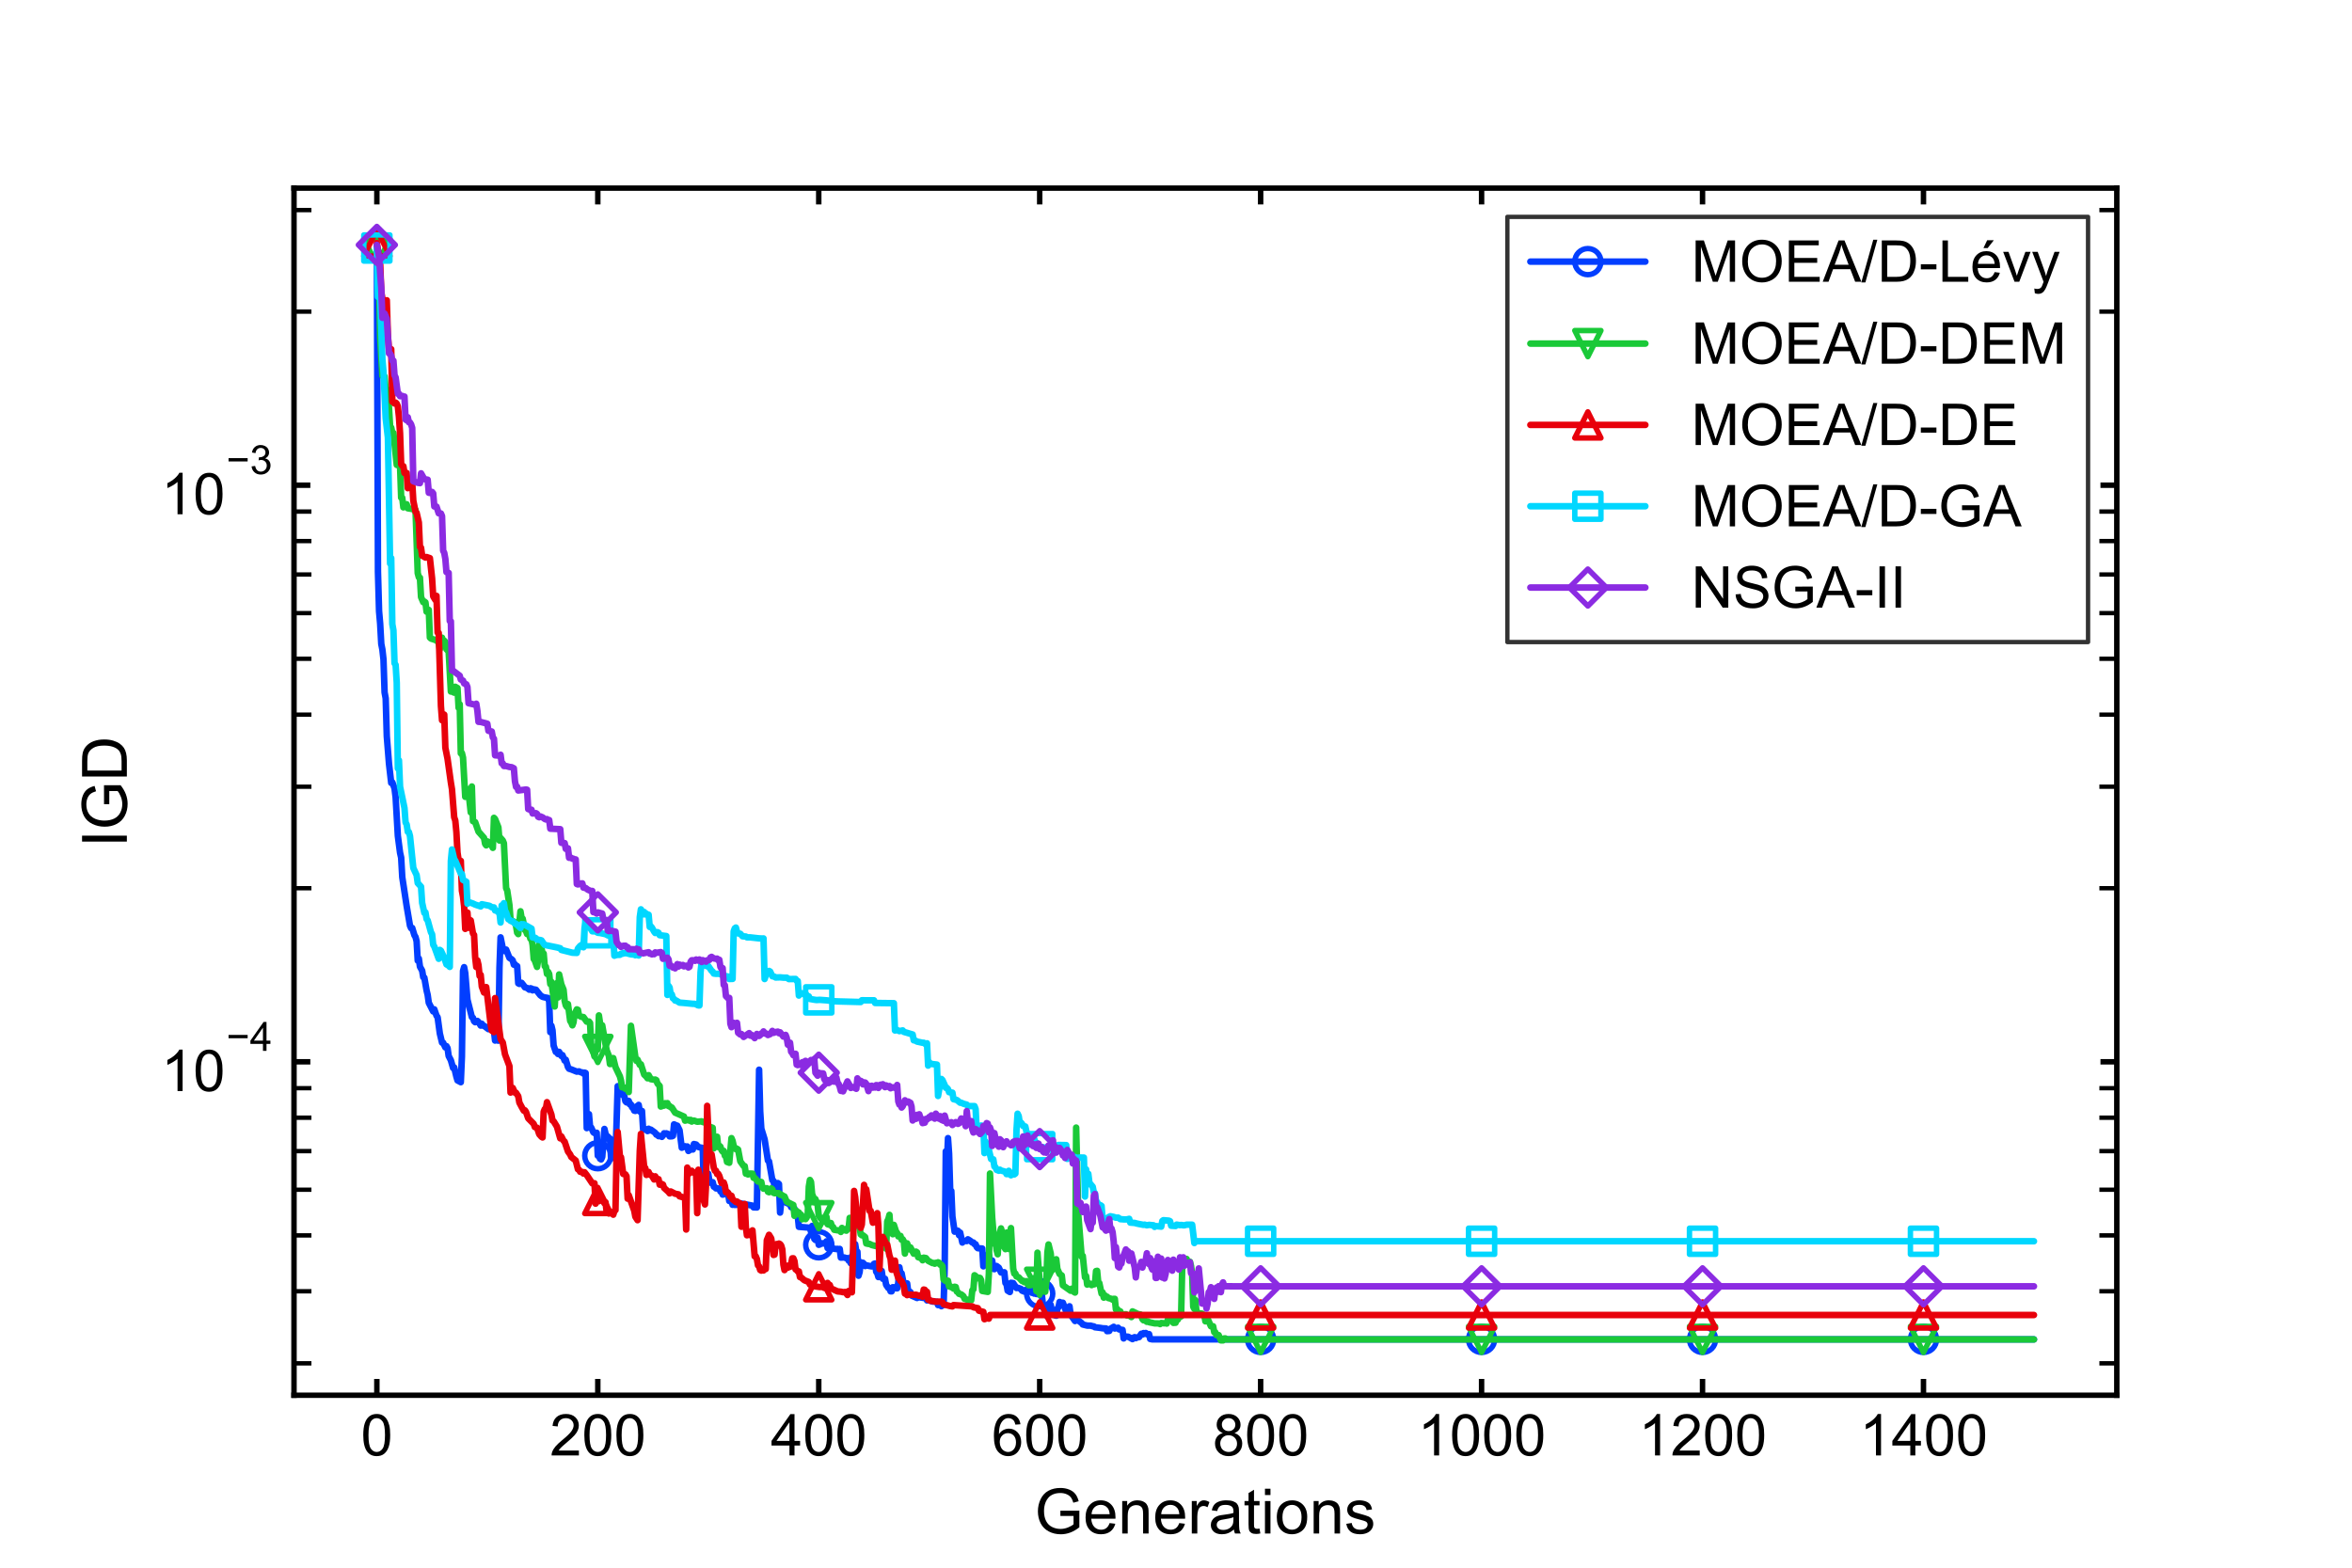 <?xml version="1.0" encoding="utf-8" standalone="no"?>
<!DOCTYPE svg PUBLIC "-//W3C//DTD SVG 1.1//EN"
  "http://www.w3.org/Graphics/SVG/1.1/DTD/svg11.dtd">
<!-- Created with matplotlib (https://matplotlib.org/) -->
<svg height="288pt" version="1.1" viewBox="0 0 432 288" width="432pt" xmlns="http://www.w3.org/2000/svg" xmlns:xlink="http://www.w3.org/1999/xlink">
 <defs>
  <style type="text/css">
*{stroke-linecap:butt;stroke-linejoin:round;}
  </style>
 </defs>
 <g id="figure_1">
  <g id="patch_1">
   <path d="M 0 288 
L 432 288 
L 432 0 
L 0 0 
z
" style="fill:#ffffff;"/>
  </g>
  <g id="axes_1">
   <g id="patch_2">
    <path d="M 54 256.32 
L 388.8 256.32 
L 388.8 34.56 
L 54 34.56 
z
" style="fill:#ffffff;"/>
   </g>
   <g id="matplotlib.axis_1">
    <g id="xtick_1">
     <g id="line2d_1">
      <defs>
       <path d="M 0 0 
L 0 -3 
" id="m230b22fccc" style="stroke:#000000;"/>
      </defs>
      <g>
       <use style="stroke:#000000;" x="69.218" xlink:href="#m230b22fccc" y="256.32"/>
      </g>
     </g>
     <g id="line2d_2">
      <defs>
       <path d="M 0 0 
L 0 3 
" id="m7863cdd510" style="stroke:#000000;"/>
      </defs>
      <g>
       <use style="stroke:#000000;" x="69.218" xlink:href="#m7863cdd510" y="34.56"/>
      </g>
     </g>
     <g id="text_1">
      <!-- 0 -->
      <defs>
       <path d="M 4.156 35.297 
Q 4.156 48 6.766 55.734 
Q 9.375 63.484 14.516 67.672 
Q 19.672 71.875 27.484 71.875 
Q 33.25 71.875 37.594 69.547 
Q 41.938 67.234 44.766 62.859 
Q 47.609 58.5 49.219 52.219 
Q 50.828 45.953 50.828 35.297 
Q 50.828 22.703 48.234 14.969 
Q 45.656 7.234 40.5 3 
Q 35.359 -1.219 27.484 -1.219 
Q 17.141 -1.219 11.234 6.203 
Q 4.156 15.141 4.156 35.297 
z
M 13.188 35.297 
Q 13.188 17.672 17.312 11.828 
Q 21.438 6 27.484 6 
Q 33.547 6 37.672 11.859 
Q 41.797 17.719 41.797 35.297 
Q 41.797 52.984 37.672 58.781 
Q 33.547 64.594 27.391 64.594 
Q 21.344 64.594 17.719 59.469 
Q 13.188 52.938 13.188 35.297 
z
" id="ArialMT-48"/>
      </defs>
      <g transform="translate(66.282 267.379)scale(0.106 -0.106)">
       <use xlink:href="#ArialMT-48"/>
      </g>
     </g>
    </g>
    <g id="xtick_2">
     <g id="line2d_3">
      <g>
       <use style="stroke:#000000;" x="109.8" xlink:href="#m230b22fccc" y="256.32"/>
      </g>
     </g>
     <g id="line2d_4">
      <g>
       <use style="stroke:#000000;" x="109.8" xlink:href="#m7863cdd510" y="34.56"/>
      </g>
     </g>
     <g id="text_2">
      <!-- 200 -->
      <defs>
       <path d="M 50.344 8.453 
L 50.344 0 
L 3.031 0 
Q 2.938 3.172 4.047 6.109 
Q 5.859 10.938 9.828 15.625 
Q 13.812 20.312 21.344 26.469 
Q 33.016 36.031 37.109 41.625 
Q 41.219 47.219 41.219 52.203 
Q 41.219 57.422 37.469 61 
Q 33.734 64.594 27.734 64.594 
Q 21.391 64.594 17.578 60.781 
Q 13.766 56.984 13.719 50.25 
L 4.688 51.172 
Q 5.609 61.281 11.656 66.578 
Q 17.719 71.875 27.938 71.875 
Q 38.234 71.875 44.234 66.156 
Q 50.25 60.453 50.25 52 
Q 50.25 47.703 48.484 43.547 
Q 46.734 39.406 42.656 34.812 
Q 38.578 30.219 29.109 22.219 
Q 21.188 15.578 18.938 13.203 
Q 16.703 10.844 15.234 8.453 
z
" id="ArialMT-50"/>
      </defs>
      <g transform="translate(100.991 267.379)scale(0.106 -0.106)">
       <use xlink:href="#ArialMT-50"/>
       <use x="55.615" xlink:href="#ArialMT-48"/>
       <use x="111.23" xlink:href="#ArialMT-48"/>
      </g>
     </g>
    </g>
    <g id="xtick_3">
     <g id="line2d_5">
      <g>
       <use style="stroke:#000000;" x="150.382" xlink:href="#m230b22fccc" y="256.32"/>
      </g>
     </g>
     <g id="line2d_6">
      <g>
       <use style="stroke:#000000;" x="150.382" xlink:href="#m7863cdd510" y="34.56"/>
      </g>
     </g>
     <g id="text_3">
      <!-- 400 -->
      <defs>
       <path d="M 32.328 0 
L 32.328 17.141 
L 1.266 17.141 
L 1.266 25.203 
L 33.938 71.578 
L 41.109 71.578 
L 41.109 25.203 
L 50.781 25.203 
L 50.781 17.141 
L 41.109 17.141 
L 41.109 0 
z
M 32.328 25.203 
L 32.328 57.469 
L 9.906 25.203 
z
" id="ArialMT-52"/>
      </defs>
      <g transform="translate(141.573 267.379)scale(0.106 -0.106)">
       <use xlink:href="#ArialMT-52"/>
       <use x="55.615" xlink:href="#ArialMT-48"/>
       <use x="111.23" xlink:href="#ArialMT-48"/>
      </g>
     </g>
    </g>
    <g id="xtick_4">
     <g id="line2d_7">
      <g>
       <use style="stroke:#000000;" x="190.964" xlink:href="#m230b22fccc" y="256.32"/>
      </g>
     </g>
     <g id="line2d_8">
      <g>
       <use style="stroke:#000000;" x="190.964" xlink:href="#m7863cdd510" y="34.56"/>
      </g>
     </g>
     <g id="text_4">
      <!-- 600 -->
      <defs>
       <path d="M 49.75 54.047 
L 41.016 53.375 
Q 39.844 58.547 37.703 60.891 
Q 34.125 64.656 28.906 64.656 
Q 24.703 64.656 21.531 62.312 
Q 17.391 59.281 14.984 53.469 
Q 12.594 47.656 12.5 36.922 
Q 15.672 41.75 20.266 44.094 
Q 24.859 46.438 29.891 46.438 
Q 38.672 46.438 44.844 39.969 
Q 51.031 33.5 51.031 23.25 
Q 51.031 16.5 48.125 10.719 
Q 45.219 4.938 40.141 1.859 
Q 35.062 -1.219 28.609 -1.219 
Q 17.625 -1.219 10.688 6.859 
Q 3.766 14.938 3.766 33.5 
Q 3.766 54.25 11.422 63.672 
Q 18.109 71.875 29.438 71.875 
Q 37.891 71.875 43.281 67.141 
Q 48.688 62.406 49.75 54.047 
z
M 13.875 23.188 
Q 13.875 18.656 15.797 14.5 
Q 17.719 10.359 21.188 8.172 
Q 24.656 6 28.469 6 
Q 34.031 6 38.031 10.484 
Q 42.047 14.984 42.047 22.703 
Q 42.047 30.125 38.078 34.391 
Q 34.125 38.672 28.125 38.672 
Q 22.172 38.672 18.016 34.391 
Q 13.875 30.125 13.875 23.188 
z
" id="ArialMT-54"/>
      </defs>
      <g transform="translate(182.155 267.379)scale(0.106 -0.106)">
       <use xlink:href="#ArialMT-54"/>
       <use x="55.615" xlink:href="#ArialMT-48"/>
       <use x="111.23" xlink:href="#ArialMT-48"/>
      </g>
     </g>
    </g>
    <g id="xtick_5">
     <g id="line2d_9">
      <g>
       <use style="stroke:#000000;" x="231.545" xlink:href="#m230b22fccc" y="256.32"/>
      </g>
     </g>
     <g id="line2d_10">
      <g>
       <use style="stroke:#000000;" x="231.545" xlink:href="#m7863cdd510" y="34.56"/>
      </g>
     </g>
     <g id="text_5">
      <!-- 800 -->
      <defs>
       <path d="M 17.672 38.812 
Q 12.203 40.828 9.562 44.531 
Q 6.938 48.25 6.938 53.422 
Q 6.938 61.234 12.547 66.547 
Q 18.172 71.875 27.484 71.875 
Q 36.859 71.875 42.578 66.422 
Q 48.297 60.984 48.297 53.172 
Q 48.297 48.188 45.672 44.5 
Q 43.062 40.828 37.75 38.812 
Q 44.344 36.672 47.781 31.875 
Q 51.219 27.094 51.219 20.453 
Q 51.219 11.281 44.719 5.031 
Q 38.234 -1.219 27.641 -1.219 
Q 17.047 -1.219 10.547 5.047 
Q 4.047 11.328 4.047 20.703 
Q 4.047 27.688 7.594 32.391 
Q 11.141 37.109 17.672 38.812 
z
M 15.922 53.719 
Q 15.922 48.641 19.188 45.406 
Q 22.469 42.188 27.688 42.188 
Q 32.766 42.188 36.016 45.375 
Q 39.266 48.578 39.266 53.219 
Q 39.266 58.062 35.906 61.359 
Q 32.562 64.656 27.594 64.656 
Q 22.562 64.656 19.234 61.422 
Q 15.922 58.203 15.922 53.719 
z
M 13.094 20.656 
Q 13.094 16.891 14.875 13.375 
Q 16.656 9.859 20.172 7.922 
Q 23.688 6 27.734 6 
Q 34.031 6 38.125 10.047 
Q 42.234 14.109 42.234 20.359 
Q 42.234 26.703 38.016 30.859 
Q 33.797 35.016 27.438 35.016 
Q 21.234 35.016 17.156 30.906 
Q 13.094 26.812 13.094 20.656 
z
" id="ArialMT-56"/>
      </defs>
      <g transform="translate(222.737 267.379)scale(0.106 -0.106)">
       <use xlink:href="#ArialMT-56"/>
       <use x="55.615" xlink:href="#ArialMT-48"/>
       <use x="111.23" xlink:href="#ArialMT-48"/>
      </g>
     </g>
    </g>
    <g id="xtick_6">
     <g id="line2d_11">
      <g>
       <use style="stroke:#000000;" x="272.127" xlink:href="#m230b22fccc" y="256.32"/>
      </g>
     </g>
     <g id="line2d_12">
      <g>
       <use style="stroke:#000000;" x="272.127" xlink:href="#m7863cdd510" y="34.56"/>
      </g>
     </g>
     <g id="text_6">
      <!-- 1000 -->
      <defs>
       <path d="M 37.25 0 
L 28.469 0 
L 28.469 56 
Q 25.297 52.984 20.141 49.953 
Q 14.984 46.922 10.891 45.406 
L 10.891 53.906 
Q 18.266 57.375 23.781 62.297 
Q 29.297 67.234 31.594 71.875 
L 37.25 71.875 
z
" id="ArialMT-49"/>
      </defs>
      <g transform="translate(260.383 267.379)scale(0.106 -0.106)">
       <use xlink:href="#ArialMT-49"/>
       <use x="55.615" xlink:href="#ArialMT-48"/>
       <use x="111.23" xlink:href="#ArialMT-48"/>
       <use x="166.846" xlink:href="#ArialMT-48"/>
      </g>
     </g>
    </g>
    <g id="xtick_7">
     <g id="line2d_13">
      <g>
       <use style="stroke:#000000;" x="312.709" xlink:href="#m230b22fccc" y="256.32"/>
      </g>
     </g>
     <g id="line2d_14">
      <g>
       <use style="stroke:#000000;" x="312.709" xlink:href="#m7863cdd510" y="34.56"/>
      </g>
     </g>
     <g id="text_7">
      <!-- 1200 -->
      <g transform="translate(300.964 267.379)scale(0.106 -0.106)">
       <use xlink:href="#ArialMT-49"/>
       <use x="55.615" xlink:href="#ArialMT-50"/>
       <use x="111.23" xlink:href="#ArialMT-48"/>
       <use x="166.846" xlink:href="#ArialMT-48"/>
      </g>
     </g>
    </g>
    <g id="xtick_8">
     <g id="line2d_15">
      <g>
       <use style="stroke:#000000;" x="353.291" xlink:href="#m230b22fccc" y="256.32"/>
      </g>
     </g>
     <g id="line2d_16">
      <g>
       <use style="stroke:#000000;" x="353.291" xlink:href="#m7863cdd510" y="34.56"/>
      </g>
     </g>
     <g id="text_8">
      <!-- 1400 -->
      <g transform="translate(341.546 267.379)scale(0.106 -0.106)">
       <use xlink:href="#ArialMT-49"/>
       <use x="55.615" xlink:href="#ArialMT-52"/>
       <use x="111.23" xlink:href="#ArialMT-48"/>
       <use x="166.846" xlink:href="#ArialMT-48"/>
      </g>
     </g>
    </g>
    <g id="text_9">
     <!-- Generations -->
     <defs>
      <path d="M 41.219 28.078 
L 41.219 36.469 
L 71.531 36.531 
L 71.531 9.969 
Q 64.547 4.391 57.125 1.578 
Q 49.703 -1.219 41.891 -1.219 
Q 31.344 -1.219 22.719 3.297 
Q 14.109 7.812 9.719 16.359 
Q 5.328 24.906 5.328 35.453 
Q 5.328 45.906 9.688 54.953 
Q 14.062 64.016 22.266 68.406 
Q 30.469 72.797 41.156 72.797 
Q 48.922 72.797 55.188 70.281 
Q 61.469 67.781 65.031 63.281 
Q 68.609 58.797 70.453 51.562 
L 61.922 49.219 
Q 60.297 54.688 57.906 57.812 
Q 55.516 60.938 51.062 62.812 
Q 46.625 64.703 41.219 64.703 
Q 34.719 64.703 29.984 62.719 
Q 25.25 60.75 22.344 57.516 
Q 19.438 54.297 17.828 50.438 
Q 15.094 43.797 15.094 36.031 
Q 15.094 26.469 18.391 20.016 
Q 21.688 13.578 27.984 10.453 
Q 34.281 7.328 41.359 7.328 
Q 47.516 7.328 53.375 9.688 
Q 59.234 12.062 62.25 14.75 
L 62.25 28.078 
z
" id="ArialMT-71"/>
      <path d="M 42.094 16.703 
L 51.172 15.578 
Q 49.031 7.625 43.219 3.219 
Q 37.406 -1.172 28.375 -1.172 
Q 17 -1.172 10.328 5.828 
Q 3.656 12.844 3.656 25.484 
Q 3.656 38.578 10.391 45.797 
Q 17.141 53.031 27.875 53.031 
Q 38.281 53.031 44.875 45.953 
Q 51.469 38.875 51.469 26.031 
Q 51.469 25.25 51.422 23.688 
L 12.75 23.688 
Q 13.234 15.141 17.578 10.594 
Q 21.922 6.062 28.422 6.062 
Q 33.25 6.062 36.672 8.594 
Q 40.094 11.141 42.094 16.703 
z
M 13.234 30.906 
L 42.188 30.906 
Q 41.609 37.453 38.875 40.719 
Q 34.672 45.797 27.984 45.797 
Q 21.922 45.797 17.797 41.75 
Q 13.672 37.703 13.234 30.906 
z
" id="ArialMT-101"/>
      <path d="M 6.594 0 
L 6.594 51.859 
L 14.5 51.859 
L 14.5 44.484 
Q 20.219 53.031 31 53.031 
Q 35.688 53.031 39.625 51.344 
Q 43.562 49.656 45.516 46.922 
Q 47.469 44.188 48.25 40.438 
Q 48.734 37.984 48.734 31.891 
L 48.734 0 
L 39.938 0 
L 39.938 31.547 
Q 39.938 36.922 38.906 39.578 
Q 37.891 42.234 35.281 43.812 
Q 32.672 45.406 29.156 45.406 
Q 23.531 45.406 19.453 41.844 
Q 15.375 38.281 15.375 28.328 
L 15.375 0 
z
" id="ArialMT-110"/>
      <path d="M 6.5 0 
L 6.5 51.859 
L 14.406 51.859 
L 14.406 44 
Q 17.438 49.516 20 51.266 
Q 22.562 53.031 25.641 53.031 
Q 30.078 53.031 34.672 50.203 
L 31.641 42.047 
Q 28.422 43.953 25.203 43.953 
Q 22.312 43.953 20.016 42.219 
Q 17.719 40.484 16.75 37.406 
Q 15.281 32.719 15.281 27.156 
L 15.281 0 
z
" id="ArialMT-114"/>
      <path d="M 40.438 6.391 
Q 35.547 2.25 31.031 0.531 
Q 26.516 -1.172 21.344 -1.172 
Q 12.797 -1.172 8.203 3 
Q 3.609 7.172 3.609 13.672 
Q 3.609 17.484 5.344 20.625 
Q 7.078 23.781 9.891 25.688 
Q 12.703 27.594 16.219 28.562 
Q 18.797 29.25 24.031 29.891 
Q 34.672 31.156 39.703 32.906 
Q 39.75 34.719 39.75 35.203 
Q 39.75 40.578 37.25 42.781 
Q 33.891 45.75 27.25 45.75 
Q 21.047 45.75 18.094 43.578 
Q 15.141 41.406 13.719 35.891 
L 5.125 37.062 
Q 6.297 42.578 8.984 45.969 
Q 11.672 49.359 16.75 51.188 
Q 21.828 53.031 28.516 53.031 
Q 35.156 53.031 39.297 51.469 
Q 43.453 49.906 45.406 47.531 
Q 47.359 45.172 48.141 41.547 
Q 48.578 39.312 48.578 33.453 
L 48.578 21.734 
Q 48.578 9.469 49.141 6.219 
Q 49.703 2.984 51.375 0 
L 42.188 0 
Q 40.828 2.734 40.438 6.391 
z
M 39.703 26.031 
Q 34.906 24.078 25.344 22.703 
Q 19.922 21.922 17.672 20.938 
Q 15.438 19.969 14.203 18.094 
Q 12.984 16.219 12.984 13.922 
Q 12.984 10.406 15.641 8.062 
Q 18.312 5.719 23.438 5.719 
Q 28.516 5.719 32.469 7.938 
Q 36.422 10.156 38.281 14.016 
Q 39.703 17 39.703 22.797 
z
" id="ArialMT-97"/>
      <path d="M 25.781 7.859 
L 27.047 0.094 
Q 23.344 -0.688 20.406 -0.688 
Q 15.625 -0.688 12.984 0.828 
Q 10.359 2.344 9.281 4.812 
Q 8.203 7.281 8.203 15.188 
L 8.203 45.016 
L 1.766 45.016 
L 1.766 51.859 
L 8.203 51.859 
L 8.203 64.703 
L 16.938 69.969 
L 16.938 51.859 
L 25.781 51.859 
L 25.781 45.016 
L 16.938 45.016 
L 16.938 14.703 
Q 16.938 10.938 17.406 9.859 
Q 17.875 8.797 18.922 8.156 
Q 19.969 7.516 21.922 7.516 
Q 23.391 7.516 25.781 7.859 
z
" id="ArialMT-116"/>
      <path d="M 6.641 61.469 
L 6.641 71.578 
L 15.438 71.578 
L 15.438 61.469 
z
M 6.641 0 
L 6.641 51.859 
L 15.438 51.859 
L 15.438 0 
z
" id="ArialMT-105"/>
      <path d="M 3.328 25.922 
Q 3.328 40.328 11.328 47.266 
Q 18.016 53.031 27.641 53.031 
Q 38.328 53.031 45.109 46.016 
Q 51.906 39.016 51.906 26.656 
Q 51.906 16.656 48.906 10.906 
Q 45.906 5.172 40.156 2 
Q 34.422 -1.172 27.641 -1.172 
Q 16.75 -1.172 10.031 5.812 
Q 3.328 12.797 3.328 25.922 
z
M 12.359 25.922 
Q 12.359 15.969 16.703 11.016 
Q 21.047 6.062 27.641 6.062 
Q 34.188 6.062 38.531 11.031 
Q 42.875 16.016 42.875 26.219 
Q 42.875 35.844 38.5 40.797 
Q 34.125 45.75 27.641 45.75 
Q 21.047 45.75 16.703 40.812 
Q 12.359 35.891 12.359 25.922 
z
" id="ArialMT-111"/>
      <path d="M 3.078 15.484 
L 11.766 16.844 
Q 12.5 11.625 15.844 8.844 
Q 19.188 6.062 25.203 6.062 
Q 31.25 6.062 34.172 8.516 
Q 37.109 10.984 37.109 14.312 
Q 37.109 17.281 34.516 19 
Q 32.719 20.172 25.531 21.969 
Q 15.875 24.422 12.141 26.203 
Q 8.406 27.984 6.469 31.125 
Q 4.547 34.281 4.547 38.094 
Q 4.547 41.547 6.125 44.5 
Q 7.719 47.469 10.453 49.422 
Q 12.5 50.922 16.031 51.969 
Q 19.578 53.031 23.641 53.031 
Q 29.734 53.031 34.344 51.266 
Q 38.969 49.516 41.156 46.5 
Q 43.359 43.5 44.188 38.484 
L 35.594 37.312 
Q 35.016 41.312 32.203 43.547 
Q 29.391 45.797 24.266 45.797 
Q 18.219 45.797 15.625 43.797 
Q 13.031 41.797 13.031 39.109 
Q 13.031 37.406 14.109 36.031 
Q 15.188 34.625 17.484 33.688 
Q 18.797 33.203 25.25 31.453 
Q 34.578 28.953 38.25 27.359 
Q 41.938 25.781 44.031 22.75 
Q 46.141 19.734 46.141 15.234 
Q 46.141 10.844 43.578 6.953 
Q 41.016 3.078 36.172 0.953 
Q 31.344 -1.172 25.25 -1.172 
Q 15.141 -1.172 9.844 3.031 
Q 4.547 7.234 3.078 15.484 
z
" id="ArialMT-115"/>
     </defs>
     <g transform="translate(190.023 281.723)scale(0.115 -0.115)">
      <use xlink:href="#ArialMT-71"/>
      <use x="77.783" xlink:href="#ArialMT-101"/>
      <use x="133.398" xlink:href="#ArialMT-110"/>
      <use x="189.014" xlink:href="#ArialMT-101"/>
      <use x="244.629" xlink:href="#ArialMT-114"/>
      <use x="277.93" xlink:href="#ArialMT-97"/>
      <use x="333.545" xlink:href="#ArialMT-116"/>
      <use x="361.328" xlink:href="#ArialMT-105"/>
      <use x="383.545" xlink:href="#ArialMT-111"/>
      <use x="439.16" xlink:href="#ArialMT-110"/>
      <use x="494.775" xlink:href="#ArialMT-115"/>
     </g>
    </g>
   </g>
   <g id="matplotlib.axis_2">
    <g id="ytick_1">
     <g id="line2d_17">
      <defs>
       <path d="M 0 0 
L 3 0 
" id="mc100f11cc1" style="stroke:#000000;"/>
      </defs>
      <g>
       <use style="stroke:#000000;" x="54" xlink:href="#mc100f11cc1" y="195.065"/>
      </g>
     </g>
     <g id="line2d_18">
      <defs>
       <path d="M 0 0 
L -3 0 
" id="mc3c5ad2871" style="stroke:#000000;"/>
      </defs>
      <g>
       <use style="stroke:#000000;" x="388.8" xlink:href="#mc3c5ad2871" y="195.065"/>
      </g>
     </g>
     <g id="text_10">
      <!-- $\mathdefault{10^{-4}}$ -->
      <defs>
       <path d="M 52.828 31.203 
L 5.562 31.203 
L 5.562 39.406 
L 52.828 39.406 
z
" id="ArialMT-8722"/>
      </defs>
      <g transform="translate(29.591 200.458)scale(0.106 -0.106)">
       <use transform="translate(0 0.202)" xlink:href="#ArialMT-49"/>
       <use transform="translate(55.615 0.202)" xlink:href="#ArialMT-48"/>
       <use transform="translate(112.973 69.895)scale(0.7)" xlink:href="#ArialMT-8722"/>
       <use transform="translate(153.852 69.895)scale(0.7)" xlink:href="#ArialMT-52"/>
      </g>
     </g>
    </g>
    <g id="ytick_2">
     <g id="line2d_19">
      <g>
       <use style="stroke:#000000;" x="54" xlink:href="#mc100f11cc1" y="89.134"/>
      </g>
     </g>
     <g id="line2d_20">
      <g>
       <use style="stroke:#000000;" x="388.8" xlink:href="#mc3c5ad2871" y="89.134"/>
      </g>
     </g>
     <g id="text_11">
      <!-- $\mathdefault{10^{-3}}$ -->
      <defs>
       <path d="M 4.203 18.891 
L 12.984 20.062 
Q 14.5 12.594 18.141 9.297 
Q 21.781 6 27 6 
Q 33.203 6 37.469 10.297 
Q 41.75 14.594 41.75 20.953 
Q 41.75 27 37.797 30.922 
Q 33.844 34.859 27.734 34.859 
Q 25.25 34.859 21.531 33.891 
L 22.516 41.609 
Q 23.391 41.5 23.922 41.5 
Q 29.547 41.5 34.031 44.422 
Q 38.531 47.359 38.531 53.469 
Q 38.531 58.297 35.25 61.469 
Q 31.984 64.656 26.812 64.656 
Q 21.688 64.656 18.266 61.422 
Q 14.844 58.203 13.875 51.766 
L 5.078 53.328 
Q 6.688 62.156 12.391 67.016 
Q 18.109 71.875 26.609 71.875 
Q 32.469 71.875 37.391 69.359 
Q 42.328 66.844 44.938 62.5 
Q 47.562 58.156 47.562 53.266 
Q 47.562 48.641 45.062 44.828 
Q 42.578 41.016 37.703 38.766 
Q 44.047 37.312 47.562 32.688 
Q 51.078 28.078 51.078 21.141 
Q 51.078 11.766 44.234 5.25 
Q 37.406 -1.266 26.953 -1.266 
Q 17.531 -1.266 11.297 4.344 
Q 5.078 9.969 4.203 18.891 
z
" id="ArialMT-51"/>
      </defs>
      <g transform="translate(29.591 94.579)scale(0.106 -0.106)">
       <use transform="translate(0 0.994)" xlink:href="#ArialMT-49"/>
       <use transform="translate(55.615 0.994)" xlink:href="#ArialMT-48"/>
       <use transform="translate(112.973 70.688)scale(0.7)" xlink:href="#ArialMT-8722"/>
       <use transform="translate(153.852 70.688)scale(0.7)" xlink:href="#ArialMT-51"/>
      </g>
     </g>
    </g>
    <g id="ytick_3">
     <g id="line2d_21">
      <defs>
       <path d="M 0 0 
L 3.2 0 
" id="mf8b6b9eeb9" style="stroke:#000000;stroke-width:0.8;"/>
      </defs>
      <g>
       <use style="stroke:#000000;stroke-width:0.8;" x="54" xlink:href="#mf8b6b9eeb9" y="250.454"/>
      </g>
     </g>
     <g id="line2d_22">
      <defs>
       <path d="M 0 0 
L -3.2 0 
" id="me6f34b3df2" style="stroke:#000000;stroke-width:0.8;"/>
      </defs>
      <g>
       <use style="stroke:#000000;stroke-width:0.8;" x="388.8" xlink:href="#me6f34b3df2" y="250.454"/>
      </g>
     </g>
    </g>
    <g id="ytick_4">
     <g id="line2d_23">
      <g>
       <use style="stroke:#000000;stroke-width:0.8;" x="54" xlink:href="#mf8b6b9eeb9" y="237.22"/>
      </g>
     </g>
     <g id="line2d_24">
      <g>
       <use style="stroke:#000000;stroke-width:0.8;" x="388.8" xlink:href="#me6f34b3df2" y="237.22"/>
      </g>
     </g>
    </g>
    <g id="ytick_5">
     <g id="line2d_25">
      <g>
       <use style="stroke:#000000;stroke-width:0.8;" x="54" xlink:href="#mf8b6b9eeb9" y="226.954"/>
      </g>
     </g>
     <g id="line2d_26">
      <g>
       <use style="stroke:#000000;stroke-width:0.8;" x="388.8" xlink:href="#me6f34b3df2" y="226.954"/>
      </g>
     </g>
    </g>
    <g id="ytick_6">
     <g id="line2d_27">
      <g>
       <use style="stroke:#000000;stroke-width:0.8;" x="54" xlink:href="#mf8b6b9eeb9" y="218.566"/>
      </g>
     </g>
     <g id="line2d_28">
      <g>
       <use style="stroke:#000000;stroke-width:0.8;" x="388.8" xlink:href="#me6f34b3df2" y="218.566"/>
      </g>
     </g>
    </g>
    <g id="ytick_7">
     <g id="line2d_29">
      <g>
       <use style="stroke:#000000;stroke-width:0.8;" x="54" xlink:href="#mf8b6b9eeb9" y="211.474"/>
      </g>
     </g>
     <g id="line2d_30">
      <g>
       <use style="stroke:#000000;stroke-width:0.8;" x="388.8" xlink:href="#me6f34b3df2" y="211.474"/>
      </g>
     </g>
    </g>
    <g id="ytick_8">
     <g id="line2d_31">
      <g>
       <use style="stroke:#000000;stroke-width:0.8;" x="54" xlink:href="#mf8b6b9eeb9" y="205.331"/>
      </g>
     </g>
     <g id="line2d_32">
      <g>
       <use style="stroke:#000000;stroke-width:0.8;" x="388.8" xlink:href="#me6f34b3df2" y="205.331"/>
      </g>
     </g>
    </g>
    <g id="ytick_9">
     <g id="line2d_33">
      <g>
       <use style="stroke:#000000;stroke-width:0.8;" x="54" xlink:href="#mf8b6b9eeb9" y="199.912"/>
      </g>
     </g>
     <g id="line2d_34">
      <g>
       <use style="stroke:#000000;stroke-width:0.8;" x="388.8" xlink:href="#me6f34b3df2" y="199.912"/>
      </g>
     </g>
    </g>
    <g id="ytick_10">
     <g id="line2d_35">
      <g>
       <use style="stroke:#000000;stroke-width:0.8;" x="54" xlink:href="#mf8b6b9eeb9" y="163.177"/>
      </g>
     </g>
     <g id="line2d_36">
      <g>
       <use style="stroke:#000000;stroke-width:0.8;" x="388.8" xlink:href="#me6f34b3df2" y="163.177"/>
      </g>
     </g>
    </g>
    <g id="ytick_11">
     <g id="line2d_37">
      <g>
       <use style="stroke:#000000;stroke-width:0.8;" x="54" xlink:href="#mf8b6b9eeb9" y="144.523"/>
      </g>
     </g>
     <g id="line2d_38">
      <g>
       <use style="stroke:#000000;stroke-width:0.8;" x="388.8" xlink:href="#me6f34b3df2" y="144.523"/>
      </g>
     </g>
    </g>
    <g id="ytick_12">
     <g id="line2d_39">
      <g>
       <use style="stroke:#000000;stroke-width:0.8;" x="54" xlink:href="#mf8b6b9eeb9" y="131.288"/>
      </g>
     </g>
     <g id="line2d_40">
      <g>
       <use style="stroke:#000000;stroke-width:0.8;" x="388.8" xlink:href="#me6f34b3df2" y="131.288"/>
      </g>
     </g>
    </g>
    <g id="ytick_13">
     <g id="line2d_41">
      <g>
       <use style="stroke:#000000;stroke-width:0.8;" x="54" xlink:href="#mf8b6b9eeb9" y="121.023"/>
      </g>
     </g>
     <g id="line2d_42">
      <g>
       <use style="stroke:#000000;stroke-width:0.8;" x="388.8" xlink:href="#me6f34b3df2" y="121.023"/>
      </g>
     </g>
    </g>
    <g id="ytick_14">
     <g id="line2d_43">
      <g>
       <use style="stroke:#000000;stroke-width:0.8;" x="54" xlink:href="#mf8b6b9eeb9" y="112.635"/>
      </g>
     </g>
     <g id="line2d_44">
      <g>
       <use style="stroke:#000000;stroke-width:0.8;" x="388.8" xlink:href="#me6f34b3df2" y="112.635"/>
      </g>
     </g>
    </g>
    <g id="ytick_15">
     <g id="line2d_45">
      <g>
       <use style="stroke:#000000;stroke-width:0.8;" x="54" xlink:href="#mf8b6b9eeb9" y="105.543"/>
      </g>
     </g>
     <g id="line2d_46">
      <g>
       <use style="stroke:#000000;stroke-width:0.8;" x="388.8" xlink:href="#me6f34b3df2" y="105.543"/>
      </g>
     </g>
    </g>
    <g id="ytick_16">
     <g id="line2d_47">
      <g>
       <use style="stroke:#000000;stroke-width:0.8;" x="54" xlink:href="#mf8b6b9eeb9" y="99.4"/>
      </g>
     </g>
     <g id="line2d_48">
      <g>
       <use style="stroke:#000000;stroke-width:0.8;" x="388.8" xlink:href="#me6f34b3df2" y="99.4"/>
      </g>
     </g>
    </g>
    <g id="ytick_17">
     <g id="line2d_49">
      <g>
       <use style="stroke:#000000;stroke-width:0.8;" x="54" xlink:href="#mf8b6b9eeb9" y="93.981"/>
      </g>
     </g>
     <g id="line2d_50">
      <g>
       <use style="stroke:#000000;stroke-width:0.8;" x="388.8" xlink:href="#me6f34b3df2" y="93.981"/>
      </g>
     </g>
    </g>
    <g id="ytick_18">
     <g id="line2d_51">
      <g>
       <use style="stroke:#000000;stroke-width:0.8;" x="54" xlink:href="#mf8b6b9eeb9" y="57.246"/>
      </g>
     </g>
     <g id="line2d_52">
      <g>
       <use style="stroke:#000000;stroke-width:0.8;" x="388.8" xlink:href="#me6f34b3df2" y="57.246"/>
      </g>
     </g>
    </g>
    <g id="ytick_19">
     <g id="line2d_53">
      <g>
       <use style="stroke:#000000;stroke-width:0.8;" x="54" xlink:href="#mf8b6b9eeb9" y="38.592"/>
      </g>
     </g>
     <g id="line2d_54">
      <g>
       <use style="stroke:#000000;stroke-width:0.8;" x="388.8" xlink:href="#me6f34b3df2" y="38.592"/>
      </g>
     </g>
    </g>
    <g id="text_12">
     <!-- IGD -->
     <defs>
      <path d="M 9.328 0 
L 9.328 71.578 
L 18.797 71.578 
L 18.797 0 
z
" id="ArialMT-73"/>
      <path d="M 7.719 0 
L 7.719 71.578 
L 32.375 71.578 
Q 40.719 71.578 45.125 70.562 
Q 51.266 69.141 55.609 65.438 
Q 61.281 60.641 64.078 53.188 
Q 66.891 45.75 66.891 36.188 
Q 66.891 28.031 64.984 21.734 
Q 63.094 15.438 60.109 11.297 
Q 57.125 7.172 53.578 4.797 
Q 50.047 2.438 45.047 1.219 
Q 40.047 0 33.547 0 
z
M 17.188 8.453 
L 32.469 8.453 
Q 39.547 8.453 43.578 9.766 
Q 47.609 11.078 50 13.484 
Q 53.375 16.844 55.25 22.531 
Q 57.125 28.219 57.125 36.328 
Q 57.125 47.562 53.438 53.594 
Q 49.75 59.625 44.484 61.672 
Q 40.672 63.141 32.234 63.141 
L 17.188 63.141 
z
" id="ArialMT-68"/>
     </defs>
     <g transform="translate(23.302 155.68)rotate(-90)scale(0.115 -0.115)">
      <use xlink:href="#ArialMT-73"/>
      <use x="27.783" xlink:href="#ArialMT-71"/>
      <use x="105.566" xlink:href="#ArialMT-68"/>
     </g>
    </g>
   </g>
   <g id="line2d_55">
    <path clip-path="url(#p1bd3656696)" d="M 69.218 45.372 
L 69.421 105.031 
L 69.624 112.286 
L 69.827 114.601 
L 70.03 118.293 
L 70.233 119.324 
L 70.436 121.155 
L 70.639 127.198 
L 70.841 128.288 
L 71.044 135.26 
L 71.45 140.336 
L 71.856 143.832 
L 72.059 143.721 
L 72.465 144.835 
L 72.668 146.465 
L 73.073 153.556 
L 73.479 156.651 
L 73.682 157.551 
L 73.885 161.142 
L 74.697 166.472 
L 75.305 170.063 
L 75.508 170.52 
L 75.711 170.472 
L 76.117 171.81 
L 76.32 172.135 
L 76.523 172.918 
L 76.726 176.473 
L 76.929 176.093 
L 77.132 177.58 
L 77.537 178.316 
L 77.74 179.524 
L 77.943 179.608 
L 78.349 181.938 
L 78.552 182.775 
L 78.755 184.223 
L 79.567 185.812 
L 79.769 185.425 
L 80.175 186.588 
L 80.378 186.875 
L 80.784 189.856 
L 81.19 191.537 
L 81.393 191.563 
L 81.799 192.417 
L 82.001 192.183 
L 82.204 192.554 
L 82.407 193.994 
L 82.813 194.78 
L 83.219 196.2 
L 83.422 196.092 
L 83.828 197.803 
L 84.031 198.485 
L 84.639 198.81 
L 84.842 194.118 
L 85.045 178.375 
L 85.248 177.678 
L 85.451 178.75 
L 85.857 183.643 
L 86.668 186.848 
L 86.871 186.985 
L 87.074 187.603 
L 87.277 187.789 
L 87.683 187.556 
L 87.886 187.738 
L 88.292 188.41 
L 88.495 188.077 
L 88.697 188.421 
L 88.9 188.447 
L 89.712 189.065 
L 89.915 188.506 
L 90.321 188.736 
L 90.524 189.301 
L 90.727 189.351 
L 90.929 191.161 
L 91.132 191.086 
L 91.538 191.182 
L 91.741 177.766 
L 91.944 172.203 
L 92.35 174.186 
L 92.553 174.701 
L 92.756 174.466 
L 92.959 174.446 
L 93.567 175.966 
L 93.973 176.225 
L 94.176 176.435 
L 94.379 177.219 
L 94.582 177.143 
L 94.785 177.423 
L 94.988 177.485 
L 95.191 180.643 
L 95.393 180.752 
L 95.596 180.579 
L 95.799 180.553 
L 96.205 181.065 
L 96.408 181.38 
L 96.814 181.496 
L 97.22 181.811 
L 97.423 181.553 
L 97.625 181.611 
L 97.828 181.938 
L 98.031 181.747 
L 98.437 181.824 
L 99.249 182.849 
L 99.655 183.128 
L 100.06 183.232 
L 100.669 183.34 
L 100.872 184 
L 101.075 189.62 
L 101.278 188.434 
L 101.481 189.265 
L 101.684 192.071 
L 102.089 193.253 
L 102.292 193.141 
L 102.495 193.627 
L 102.698 193.241 
L 103.104 193.988 
L 103.307 193.836 
L 103.713 194.848 
L 103.916 194.684 
L 104.321 196.035 
L 104.524 196.337 
L 104.93 196.462 
L 105.945 196.869 
L 106.351 196.823 
L 106.756 197.011 
L 106.959 197.013 
L 107.162 197.226 
L 107.365 197.049 
L 107.568 197.123 
L 107.771 207.245 
L 107.974 204.656 
L 108.177 204.682 
L 108.38 207.041 
L 108.583 207.13 
L 108.988 208.013 
L 109.191 208.154 
L 109.597 208.1 
L 109.8 212.312 
L 110.003 212.254 
L 110.206 212.871 
L 110.409 212.995 
L 110.612 212.539 
L 111.017 207.4 
L 111.423 209.127 
L 111.626 208.779 
L 111.829 209.146 
L 112.032 209.149 
L 112.235 212.797 
L 112.844 212.643 
L 113.047 212.766 
L 113.452 199.546 
L 113.655 200.406 
L 113.858 199.524 
L 114.061 200.684 
L 114.264 201.087 
L 114.467 200.84 
L 114.67 201.367 
L 114.873 202.307 
L 115.076 202.517 
L 115.481 202.248 
L 115.684 202.884 
L 115.887 202.89 
L 116.09 203.408 
L 116.293 203.579 
L 116.496 204.036 
L 116.699 204.086 
L 116.902 203.263 
L 117.105 203.275 
L 117.308 202.981 
L 117.511 204.197 
L 117.713 204.218 
L 117.916 204.097 
L 118.119 207.461 
L 118.322 207.521 
L 118.728 207.454 
L 118.931 207.782 
L 119.134 207.362 
L 119.337 207.68 
L 119.54 207.525 
L 120.351 208.116 
L 120.554 208.445 
L 120.757 208.487 
L 120.96 208.718 
L 121.366 208.717 
L 121.569 208.852 
L 121.772 208.618 
L 121.975 208.196 
L 122.177 208.294 
L 122.38 208.203 
L 122.786 208.356 
L 122.989 208.759 
L 123.395 208.758 
L 123.598 208.668 
L 123.801 206.557 
L 124.207 206.744 
L 124.409 206.805 
L 124.815 207.629 
L 125.221 210.849 
L 125.627 210.691 
L 125.83 210.579 
L 126.033 210.702 
L 126.236 210.616 
L 126.439 211.442 
L 126.641 211.323 
L 126.844 211.056 
L 127.25 211.176 
L 127.453 210.172 
L 127.859 210.261 
L 128.265 210.715 
L 129.076 210.903 
L 129.279 218.708 
L 129.888 215.603 
L 130.091 215.632 
L 130.294 216.96 
L 130.497 217.281 
L 130.903 217.177 
L 131.105 218.005 
L 131.308 218.078 
L 131.511 218.317 
L 132.12 218.34 
L 132.323 218.884 
L 132.526 218.889 
L 132.729 219.461 
L 132.932 219.42 
L 133.135 219.031 
L 133.337 219.239 
L 133.54 219.223 
L 133.743 219.323 
L 133.946 220.634 
L 134.149 220.511 
L 134.352 220.585 
L 134.555 221.337 
L 134.758 221.224 
L 134.961 221.354 
L 135.367 221.331 
L 135.569 220.998 
L 138.207 221.487 
L 138.41 221.804 
L 139.019 221.824 
L 139.425 196.516 
L 139.628 204.161 
L 139.831 207.333 
L 140.439 209.307 
L 141.048 213.203 
L 141.251 213.361 
L 141.86 216.819 
L 142.063 216.927 
L 142.265 217.968 
L 142.468 218.283 
L 142.671 217.377 
L 142.874 217.343 
L 143.077 217.524 
L 143.28 222.767 
L 143.483 220.891 
L 143.686 220.781 
L 143.889 220.186 
L 144.092 220.293 
L 144.497 221.009 
L 144.7 220.953 
L 144.903 221.2 
L 145.106 221.223 
L 145.309 221.761 
L 145.512 221.751 
L 145.715 222.027 
L 145.918 222.022 
L 146.121 223.277 
L 146.324 223.193 
L 146.527 223.421 
L 146.729 225.379 
L 148.353 225.511 
L 148.759 225.6 
L 148.961 226.283 
L 149.164 225.221 
L 149.367 225.321 
L 149.57 227.601 
L 149.773 227.796 
L 149.976 227.299 
L 150.179 227.379 
L 150.382 228.68 
L 150.585 228.618 
L 150.788 228.375 
L 150.991 228.456 
L 151.193 228.399 
L 151.599 228.502 
L 151.802 228.045 
L 152.005 229.283 
L 152.614 228.508 
L 152.817 229.35 
L 153.628 229.461 
L 153.831 229.431 
L 154.034 229.514 
L 154.237 229.441 
L 154.44 231.033 
L 155.049 231.003 
L 155.455 231.153 
L 155.657 231.128 
L 155.86 231.571 
L 156.063 231.697 
L 156.266 232.077 
L 156.469 230.769 
L 156.672 230.828 
L 156.875 228.617 
L 157.078 228.574 
L 157.281 229.886 
L 157.484 229.952 
L 157.687 234.365 
L 157.889 233.698 
L 158.092 231.882 
L 158.295 232.313 
L 158.498 231.984 
L 158.701 232.201 
L 158.904 232.583 
L 159.107 232.437 
L 159.513 232.541 
L 160.121 232.65 
L 160.324 232.514 
L 160.527 232.186 
L 160.73 232.115 
L 160.933 233.629 
L 161.136 233.912 
L 161.339 234.609 
L 161.542 233.54 
L 161.948 233.488 
L 162.151 234.925 
L 162.556 234.926 
L 162.759 236.038 
L 163.165 236.63 
L 163.368 236.618 
L 163.571 237.227 
L 163.774 237.233 
L 163.977 236.476 
L 164.383 236.495 
L 164.585 236.669 
L 164.788 236.675 
L 164.991 235.646 
L 165.194 232.807 
L 165.397 234.03 
L 165.6 233.912 
L 166.006 235.916 
L 166.412 235.778 
L 166.615 235.77 
L 166.817 237.308 
L 167.02 237.239 
L 167.223 237.373 
L 167.426 238.007 
L 168.441 238.455 
L 168.644 238.299 
L 170.064 238.504 
L 170.267 238.896 
L 170.47 238.761 
L 171.281 239.115 
L 172.093 239.148 
L 172.296 239.755 
L 172.702 239.748 
L 172.905 239.959 
L 173.108 239.739 
L 173.311 239.747 
L 173.513 232.918 
L 173.716 211.517 
L 173.919 213.863 
L 174.122 209.086 
L 174.325 211.973 
L 174.528 218.696 
L 174.731 218.791 
L 174.934 223.477 
L 175.34 226.27 
L 175.543 226.017 
L 175.948 226.11 
L 176.151 226.915 
L 176.354 226.44 
L 176.76 228.269 
L 176.963 227.948 
L 177.572 227.994 
L 177.775 227.673 
L 178.18 227.926 
L 178.586 228.26 
L 178.789 228.263 
L 178.992 228.566 
L 179.195 228.586 
L 179.398 229.107 
L 179.601 229.307 
L 180.412 229.367 
L 180.615 232.638 
L 180.818 231.076 
L 181.021 231.611 
L 181.224 230.748 
L 181.427 230.515 
L 181.63 230.594 
L 181.833 231.582 
L 182.036 231.679 
L 182.239 231.572 
L 182.441 233.108 
L 182.644 233.157 
L 182.847 232.57 
L 183.05 232.582 
L 183.456 232.891 
L 183.862 233.761 
L 184.471 233.732 
L 184.673 235.695 
L 184.876 235.928 
L 185.079 237.111 
L 185.485 237.356 
L 185.688 235.663 
L 186.094 235.714 
L 186.703 236.625 
L 186.905 236.566 
L 187.514 236.777 
L 187.717 237.107 
L 188.123 237.278 
L 188.326 236.979 
L 189.34 237.001 
L 189.543 237.505 
L 189.746 237.504 
L 189.949 237.644 
L 190.152 237.405 
L 190.355 237.722 
L 190.558 237.689 
L 190.761 237.784 
L 191.167 237.666 
L 191.369 237.862 
L 191.572 239.952 
L 191.775 240.027 
L 191.978 240.415 
L 192.181 241.658 
L 192.384 241.103 
L 192.587 241.103 
L 192.79 240.65 
L 192.993 239.724 
L 193.196 240.725 
L 193.601 241.064 
L 193.804 241.666 
L 194.007 241.709 
L 194.21 240.41 
L 194.413 240.159 
L 194.616 239.185 
L 194.819 239.297 
L 195.225 239.328 
L 195.833 240.964 
L 196.442 239.979 
L 196.645 241.527 
L 197.457 242.685 
L 197.66 242.434 
L 197.863 242.442 
L 198.674 243.055 
L 198.877 243.325 
L 199.689 243.527 
L 200.297 243.53 
L 200.703 243.644 
L 200.906 243.669 
L 201.109 243.829 
L 202.124 243.952 
L 202.529 244.022 
L 203.138 244.048 
L 203.341 244.542 
L 203.747 244.508 
L 203.95 244.1 
L 204.356 243.877 
L 204.559 243.749 
L 204.761 244.062 
L 205.37 243.919 
L 205.573 244.229 
L 205.776 244.23 
L 205.979 244.344 
L 206.182 244.311 
L 206.385 245.88 
L 206.588 245.54 
L 207.196 245.561 
L 208.008 246.005 
L 208.211 245.728 
L 208.414 245.654 
L 208.617 245.831 
L 208.82 245.708 
L 209.225 245.636 
L 209.631 245.028 
L 209.834 245.166 
L 210.037 244.903 
L 210.24 245.047 
L 210.443 244.887 
L 210.849 245.194 
L 211.052 245.092 
L 211.255 245.978 
L 211.66 246.058 
L 373.582 246.058 
L 373.582 246.058 
" style="fill:none;stroke:#023eff;stroke-linecap:round;stroke-width:1.2;"/>
    <defs>
     <path d="M 0 2.4 
C 0.636 2.4 1.247 2.147 1.697 1.697 
C 2.147 1.247 2.4 0.636 2.4 0 
C 2.4 -0.636 2.147 -1.247 1.697 -1.697 
C 1.247 -2.147 0.636 -2.4 0 -2.4 
C -0.636 -2.4 -1.247 -2.147 -1.697 -1.697 
C -2.147 -1.247 -2.4 -0.636 -2.4 0 
C -2.4 0.636 -2.147 1.247 -1.697 1.697 
C -1.247 2.147 -0.636 2.4 0 2.4 
z
" id="m47d57e6abe" style="stroke:#023eff;"/>
    </defs>
    <g clip-path="url(#p1bd3656696)">
     <use style="fill-opacity:0;stroke:#023eff;" x="69.218" xlink:href="#m47d57e6abe" y="45.372"/>
     <use style="fill-opacity:0;stroke:#023eff;" x="109.8" xlink:href="#m47d57e6abe" y="212.312"/>
     <use style="fill-opacity:0;stroke:#023eff;" x="150.382" xlink:href="#m47d57e6abe" y="228.68"/>
     <use style="fill-opacity:0;stroke:#023eff;" x="190.964" xlink:href="#m47d57e6abe" y="237.661"/>
     <use style="fill-opacity:0;stroke:#023eff;" x="231.545" xlink:href="#m47d57e6abe" y="246.058"/>
     <use style="fill-opacity:0;stroke:#023eff;" x="272.127" xlink:href="#m47d57e6abe" y="246.058"/>
     <use style="fill-opacity:0;stroke:#023eff;" x="312.709" xlink:href="#m47d57e6abe" y="246.058"/>
     <use style="fill-opacity:0;stroke:#023eff;" x="353.291" xlink:href="#m47d57e6abe" y="246.058"/>
    </g>
   </g>
   <g id="line2d_56">
    <path clip-path="url(#p1bd3656696)" d="M 69.218 46.259 
L 69.624 50.818 
L 69.827 61.908 
L 70.233 69.035 
L 70.436 69.03 
L 70.639 69.167 
L 70.841 71.661 
L 71.247 71.616 
L 71.653 78.328 
L 71.856 78.562 
L 72.059 79.538 
L 72.262 79.543 
L 72.871 85.398 
L 73.479 85.612 
L 73.682 91.423 
L 73.885 91.462 
L 74.088 93.206 
L 74.291 92.647 
L 74.697 92.64 
L 74.9 93.377 
L 75.508 93.473 
L 76.32 93.683 
L 76.726 105.288 
L 76.929 106.045 
L 77.132 106.126 
L 77.335 109.684 
L 77.74 110.626 
L 77.943 110.504 
L 78.146 110.669 
L 78.349 112.373 
L 78.552 112.046 
L 78.755 112.044 
L 78.958 117.12 
L 79.161 117.317 
L 79.769 117.507 
L 80.175 117.661 
L 80.581 118.085 
L 80.784 119.257 
L 80.987 117.293 
L 81.19 117.146 
L 81.393 117.75 
L 81.596 117.698 
L 81.799 117.936 
L 82.001 119.262 
L 82.407 119.712 
L 82.813 127.043 
L 83.016 126.775 
L 83.219 127.145 
L 83.422 127.247 
L 83.625 126.17 
L 84.031 126.409 
L 84.233 130.028 
L 84.436 129.377 
L 84.639 138.398 
L 84.842 138.349 
L 85.045 139.193 
L 85.451 146.386 
L 85.654 146.292 
L 85.857 144.952 
L 86.06 145.563 
L 86.465 149.25 
L 86.668 144.487 
L 86.871 150.851 
L 87.277 151.034 
L 87.886 152.778 
L 88.9 153.922 
L 89.103 155.025 
L 89.306 155.3 
L 89.509 154.572 
L 89.712 155.117 
L 89.915 154.741 
L 90.118 155.009 
L 90.524 155.759 
L 90.727 150.244 
L 90.929 150.455 
L 91.538 151.979 
L 91.741 154.411 
L 91.944 153.948 
L 92.35 154.412 
L 92.553 154.913 
L 92.959 163.166 
L 93.161 163.576 
L 93.567 166.26 
L 93.77 168.917 
L 93.973 169.041 
L 94.176 169.326 
L 94.379 169.297 
L 94.582 169.521 
L 94.785 170.152 
L 94.988 171.347 
L 95.191 171.602 
L 95.596 167.412 
L 95.799 168.619 
L 96.002 168.769 
L 96.408 170.834 
L 96.611 171.057 
L 96.814 171.595 
L 97.017 171.572 
L 97.22 171.771 
L 97.423 172.458 
L 97.625 172.472 
L 97.828 173.619 
L 98.031 176.172 
L 98.234 176.454 
L 98.64 177.632 
L 98.843 176.402 
L 99.046 173.472 
L 99.249 173.386 
L 99.655 175.076 
L 99.857 175.176 
L 100.06 177.509 
L 100.263 177.606 
L 100.466 178.914 
L 100.669 178.531 
L 100.872 178.92 
L 101.075 180.783 
L 101.278 180.374 
L 101.887 184.902 
L 102.089 181.569 
L 102.292 180.593 
L 102.495 183.245 
L 102.698 179.015 
L 103.104 180.833 
L 103.51 181.815 
L 103.713 183.86 
L 103.916 184.695 
L 104.119 184.997 
L 104.321 184.456 
L 104.727 187.56 
L 104.93 187.857 
L 105.133 188.364 
L 105.336 187.817 
L 105.539 186.286 
L 105.945 185.433 
L 106.148 185.519 
L 106.351 186.567 
L 106.756 186.795 
L 107.162 186.844 
L 107.771 187.69 
L 108.177 187.663 
L 108.38 187.929 
L 108.583 192.136 
L 108.785 192.324 
L 109.191 194.073 
L 109.597 192.168 
L 109.8 192.792 
L 110.003 186.539 
L 110.206 187.915 
L 110.409 188.353 
L 110.612 188.358 
L 111.22 191.847 
L 111.423 192.916 
L 111.829 193.964 
L 112.032 195.474 
L 112.235 195.452 
L 112.641 194.383 
L 113.047 196.039 
L 113.858 197.738 
L 114.061 198.487 
L 114.264 199.75 
L 114.67 199.797 
L 114.873 200.023 
L 115.076 199.937 
L 115.279 200.155 
L 115.481 200.619 
L 115.887 188.448 
L 116.699 194.183 
L 116.902 194.9 
L 117.105 194.67 
L 117.511 195.623 
L 117.713 195.522 
L 118.322 197.413 
L 118.728 197.801 
L 118.931 198.088 
L 119.134 197.522 
L 119.54 198.254 
L 120.148 198.358 
L 120.351 198.326 
L 120.554 198.437 
L 120.757 199.042 
L 121.163 199.504 
L 121.366 203.283 
L 121.772 203.134 
L 121.975 203.108 
L 122.177 202.673 
L 122.38 202.786 
L 122.583 202.658 
L 122.786 203.187 
L 122.989 203.173 
L 123.192 203.416 
L 123.395 203.454 
L 124.004 204.405 
L 125.627 205.122 
L 125.83 205.878 
L 126.236 205.763 
L 126.439 205.713 
L 126.641 205.875 
L 126.844 205.733 
L 127.047 206.043 
L 127.25 205.874 
L 127.453 205.855 
L 128.062 206.077 
L 128.873 205.997 
L 129.076 206.127 
L 129.279 206.093 
L 129.685 206.399 
L 129.888 206.81 
L 130.903 207.192 
L 131.105 210.968 
L 131.714 208.832 
L 131.917 210.722 
L 132.12 210.471 
L 132.323 210.654 
L 132.526 211.292 
L 132.729 211.55 
L 132.932 211.428 
L 133.135 212.31 
L 133.337 212.464 
L 133.54 213.459 
L 133.946 213.614 
L 134.352 209.089 
L 134.555 209.581 
L 134.758 210.508 
L 135.164 211.116 
L 135.367 211.04 
L 135.569 211.185 
L 135.975 213.353 
L 136.584 214.205 
L 136.787 214.227 
L 136.99 215.616 
L 137.193 215.591 
L 137.396 215.762 
L 137.599 215.599 
L 138.207 215.605 
L 138.41 216.378 
L 138.613 216.381 
L 139.222 217.064 
L 139.831 217.14 
L 140.033 218.135 
L 140.236 218.371 
L 140.845 218.291 
L 141.048 218.934 
L 141.251 219.023 
L 141.657 218.322 
L 141.86 218.502 
L 142.063 219.121 
L 142.265 219.209 
L 142.671 219.185 
L 143.077 219.2 
L 143.28 219.491 
L 143.483 219.467 
L 143.889 219.725 
L 144.092 219.803 
L 144.497 220.752 
L 144.903 220.967 
L 145.715 221.37 
L 145.918 223.358 
L 146.324 222.465 
L 146.527 222.797 
L 146.729 222.742 
L 146.932 223.147 
L 147.135 223.147 
L 147.338 223.994 
L 147.541 223.627 
L 147.744 223.567 
L 147.947 223.974 
L 148.15 223.701 
L 148.353 223.179 
L 148.556 218.015 
L 148.759 216.77 
L 148.961 217.115 
L 149.164 219.356 
L 149.367 219.858 
L 149.57 220.837 
L 149.773 220.287 
L 150.179 221.414 
L 150.382 223.334 
L 150.788 223.899 
L 150.991 223.771 
L 151.193 224.432 
L 151.396 223.927 
L 151.599 223.908 
L 151.802 223.55 
L 152.005 224.897 
L 152.208 224.976 
L 152.411 224.918 
L 152.614 224.681 
L 152.817 225.339 
L 153.02 225.413 
L 153.223 225.923 
L 154.237 226.082 
L 154.44 226.321 
L 154.643 225.583 
L 154.846 225.917 
L 155.455 226.085 
L 155.657 225.624 
L 155.86 225.752 
L 156.063 223.74 
L 156.469 224.143 
L 156.875 224.298 
L 157.078 224.719 
L 157.281 224.582 
L 157.484 225.158 
L 157.889 225.557 
L 158.092 226.766 
L 158.295 226.935 
L 158.498 226.937 
L 158.904 227.258 
L 159.107 228.438 
L 159.513 228.523 
L 159.716 228.52 
L 160.121 228.725 
L 160.73 228.878 
L 161.339 229.001 
L 161.542 229.001 
L 161.745 227.95 
L 162.151 227.972 
L 162.353 227.708 
L 162.556 228.24 
L 162.759 229.395 
L 162.962 224.371 
L 163.165 223.956 
L 163.368 223.179 
L 163.571 226.071 
L 163.774 225.063 
L 163.977 226.739 
L 164.18 225.023 
L 164.585 226.254 
L 164.788 226.507 
L 164.991 227.138 
L 165.397 227.046 
L 165.6 227.742 
L 165.803 227.67 
L 166.006 228.033 
L 166.209 230.297 
L 166.412 228.415 
L 166.615 228.417 
L 167.02 229.517 
L 167.223 229.161 
L 167.832 230.316 
L 168.035 230.206 
L 168.238 229.938 
L 168.441 230.07 
L 168.644 230.962 
L 169.049 231.09 
L 169.252 231.153 
L 169.455 231.523 
L 169.658 231.047 
L 170.064 231.12 
L 170.47 231.621 
L 171.281 232.04 
L 171.484 232.018 
L 171.687 232.153 
L 171.89 231.995 
L 172.093 232.047 
L 172.296 231.895 
L 172.499 231.997 
L 172.702 232.345 
L 172.905 232.347 
L 173.108 232.643 
L 173.311 235.058 
L 173.716 235.353 
L 173.919 235.253 
L 174.122 235.279 
L 174.325 236.332 
L 174.528 236.278 
L 174.731 236.481 
L 174.934 236.481 
L 175.137 236.724 
L 175.34 236.39 
L 175.543 236.435 
L 175.745 237.275 
L 175.948 237.397 
L 176.151 237.689 
L 176.557 237.793 
L 176.963 238.127 
L 177.166 238.603 
L 177.977 238.879 
L 178.18 238.676 
L 178.383 238.872 
L 178.586 237.044 
L 178.789 236.862 
L 178.992 234.276 
L 179.195 234.419 
L 179.398 234.855 
L 179.804 234.726 
L 180.007 234.773 
L 180.209 235.171 
L 180.412 237.16 
L 181.427 237.336 
L 181.63 233.94 
L 181.833 215.589 
L 182.239 223.687 
L 182.644 228.518 
L 182.847 227.792 
L 183.05 229.655 
L 183.253 230.42 
L 183.456 227.214 
L 183.862 225.665 
L 184.065 226.411 
L 184.268 228.819 
L 184.673 229.48 
L 184.876 226.44 
L 185.079 228.915 
L 185.282 229.444 
L 185.485 226.463 
L 185.688 225.612 
L 186.094 233.02 
L 186.297 233.968 
L 186.5 233.962 
L 186.703 234.492 
L 187.108 234.651 
L 187.717 235.317 
L 187.92 235.281 
L 188.123 235.544 
L 188.529 235.362 
L 188.732 235.915 
L 188.935 236.112 
L 189.34 236.093 
L 189.543 235.783 
L 189.746 234.898 
L 189.949 234.8 
L 190.152 235.139 
L 190.355 237.182 
L 190.558 230.13 
L 190.964 235.565 
L 191.167 235.701 
L 191.369 237.022 
L 191.572 236.444 
L 191.775 236.431 
L 191.978 237.309 
L 192.181 235.391 
L 192.384 230.021 
L 192.587 228.622 
L 192.993 230.288 
L 193.196 232.831 
L 193.399 233.219 
L 193.601 232.574 
L 193.804 232.834 
L 194.007 231.342 
L 194.21 233.109 
L 194.616 234.04 
L 195.022 234.319 
L 195.225 236.116 
L 196.645 237.123 
L 196.848 236.748 
L 197.051 236.725 
L 197.254 237.339 
L 197.457 237.454 
L 197.66 207.151 
L 198.065 223.325 
L 198.674 230.878 
L 198.877 230.721 
L 199.283 234.662 
L 199.486 234.422 
L 199.689 235.994 
L 199.892 235.671 
L 200.5 236.087 
L 200.703 235.835 
L 200.906 235.96 
L 201.109 235.894 
L 201.312 233.511 
L 201.515 233.464 
L 201.718 235.577 
L 201.921 235.72 
L 202.327 237.65 
L 202.529 237.437 
L 202.732 238.388 
L 202.935 237.973 
L 203.138 238.221 
L 203.341 238.218 
L 203.544 238.457 
L 204.153 238.613 
L 204.356 238.77 
L 204.559 238.612 
L 204.761 238.612 
L 204.964 240.566 
L 205.167 240.44 
L 205.37 240.739 
L 205.776 240.916 
L 205.979 241.521 
L 206.791 241.437 
L 206.993 241.653 
L 207.399 241.678 
L 207.805 241.959 
L 208.008 240.917 
L 209.023 241.404 
L 209.428 241.47 
L 209.631 241.741 
L 209.834 242.348 
L 210.037 242.551 
L 210.24 242.491 
L 210.646 242.83 
L 210.849 242.753 
L 211.052 242.909 
L 211.457 242.986 
L 212.066 243.112 
L 212.878 243.13 
L 213.081 243.249 
L 213.284 243.047 
L 213.892 243.108 
L 214.095 243.058 
L 214.298 243.153 
L 214.501 242.39 
L 214.704 242.39 
L 214.907 242.587 
L 215.313 242.496 
L 215.516 243.026 
L 215.921 243.003 
L 216.124 242.397 
L 216.327 242.43 
L 216.53 241.94 
L 216.733 241.94 
L 216.936 241.829 
L 217.139 232.955 
L 217.342 231.585 
L 217.545 231.376 
L 217.748 231.391 
L 217.951 231.281 
L 218.153 231.743 
L 218.559 231.797 
L 218.762 232.571 
L 218.965 234.053 
L 219.168 240.078 
L 219.371 240.463 
L 219.574 238.858 
L 219.777 241.222 
L 219.98 241.079 
L 220.385 241.449 
L 220.588 241.301 
L 220.791 241.325 
L 220.994 241.612 
L 221.197 241.612 
L 221.4 242.738 
L 221.806 242.258 
L 222.415 243.648 
L 222.82 243.65 
L 223.023 244.737 
L 223.226 244.761 
L 223.429 245.273 
L 223.835 245.273 
L 224.241 246.236 
L 224.647 246.24 
L 224.849 245.888 
L 225.052 245.876 
L 225.255 246.069 
L 373.582 246.069 
L 373.582 246.069 
" style="fill:none;stroke:#1ac938;stroke-linecap:round;stroke-width:1.2;"/>
    <defs>
     <path d="M -0 2.4 
L 2.4 -2.4 
L -2.4 -2.4 
z
" id="m9c8303da8b" style="stroke:#1ac938;stroke-linejoin:miter;"/>
    </defs>
    <g clip-path="url(#p1bd3656696)">
     <use style="fill-opacity:0;stroke:#1ac938;stroke-linejoin:miter;" x="69.218" xlink:href="#m9c8303da8b" y="46.259"/>
     <use style="fill-opacity:0;stroke:#1ac938;stroke-linejoin:miter;" x="109.8" xlink:href="#m9c8303da8b" y="192.792"/>
     <use style="fill-opacity:0;stroke:#1ac938;stroke-linejoin:miter;" x="150.382" xlink:href="#m9c8303da8b" y="223.334"/>
     <use style="fill-opacity:0;stroke:#1ac938;stroke-linejoin:miter;" x="190.964" xlink:href="#m9c8303da8b" y="235.565"/>
     <use style="fill-opacity:0;stroke:#1ac938;stroke-linejoin:miter;" x="231.545" xlink:href="#m9c8303da8b" y="246.069"/>
     <use style="fill-opacity:0;stroke:#1ac938;stroke-linejoin:miter;" x="272.127" xlink:href="#m9c8303da8b" y="246.069"/>
     <use style="fill-opacity:0;stroke:#1ac938;stroke-linejoin:miter;" x="312.709" xlink:href="#m9c8303da8b" y="246.069"/>
     <use style="fill-opacity:0;stroke:#1ac938;stroke-linejoin:miter;" x="353.291" xlink:href="#m9c8303da8b" y="246.069"/>
    </g>
   </g>
   <g id="line2d_57">
    <path clip-path="url(#p1bd3656696)" d="M 69.218 44.64 
L 69.624 47.16 
L 69.827 48.357 
L 70.03 53.63 
L 70.233 54.803 
L 70.639 55.496 
L 70.841 55.503 
L 71.044 55.165 
L 71.247 61.678 
L 71.45 64.136 
L 71.856 64.149 
L 72.059 73.797 
L 72.262 73.844 
L 72.465 74.123 
L 72.668 73.964 
L 72.871 74.152 
L 73.073 74.665 
L 73.276 76.566 
L 73.479 79.567 
L 73.682 85.265 
L 73.885 85.577 
L 74.088 85.647 
L 74.291 86.891 
L 74.697 86.895 
L 74.9 89.681 
L 75.103 88.689 
L 75.305 88.692 
L 75.508 88.569 
L 75.711 88.593 
L 75.914 91.985 
L 76.32 94.021 
L 76.523 94.216 
L 76.929 95.985 
L 77.132 100.468 
L 77.335 100.629 
L 77.537 102.088 
L 78.146 102.427 
L 78.349 102.331 
L 78.958 102.537 
L 79.364 106.252 
L 79.567 109.555 
L 79.972 110.228 
L 80.175 109.465 
L 80.378 116.209 
L 80.581 116.275 
L 80.987 129.695 
L 81.19 132.318 
L 81.393 131.185 
L 81.596 131.287 
L 81.799 137.365 
L 82.204 139.406 
L 82.813 143.76 
L 83.016 144.994 
L 83.422 150.141 
L 83.625 150.749 
L 83.828 152.854 
L 84.031 156.621 
L 84.233 157.971 
L 84.639 158.153 
L 84.842 163.632 
L 85.045 164.715 
L 85.248 166.494 
L 85.451 170.645 
L 85.654 170.293 
L 85.857 167.641 
L 86.06 170.449 
L 86.263 168.981 
L 86.465 169.094 
L 86.871 171.49 
L 87.074 171.761 
L 87.277 175.86 
L 87.48 177.652 
L 87.683 176.439 
L 87.886 177.29 
L 88.089 179.289 
L 88.292 179.101 
L 88.495 181.25 
L 88.9 182.339 
L 89.103 181.394 
L 89.306 181.338 
L 90.118 188.139 
L 90.321 189.333 
L 90.727 189.616 
L 90.929 183.361 
L 91.944 190.892 
L 92.35 191.524 
L 92.756 193.688 
L 93.567 195.843 
L 93.77 200.717 
L 93.973 200.058 
L 94.176 199.863 
L 94.582 200.733 
L 94.785 200.761 
L 95.191 201.393 
L 95.393 202.557 
L 95.799 203.328 
L 96.205 204.041 
L 96.408 203.973 
L 96.611 204.265 
L 97.017 205.442 
L 98.031 206.468 
L 98.234 207.054 
L 98.64 207.169 
L 99.046 208.375 
L 99.452 208.833 
L 99.655 208.961 
L 99.857 204.237 
L 100.06 203.753 
L 100.263 203.647 
L 100.466 202.48 
L 101.278 204.754 
L 101.481 205.855 
L 101.684 205.979 
L 102.292 206.976 
L 102.901 209.127 
L 103.104 208.771 
L 103.51 209.559 
L 103.713 209.736 
L 104.321 211.536 
L 104.727 212.095 
L 104.93 212.557 
L 105.742 213.201 
L 106.148 214.801 
L 106.351 214.895 
L 106.553 215.268 
L 106.959 215.296 
L 107.162 215.591 
L 107.365 215.357 
L 107.771 215.875 
L 108.785 217.39 
L 109.191 217.375 
L 109.394 221.123 
L 109.597 220.246 
L 110.003 220.665 
L 110.206 219.624 
L 111.017 221.053 
L 111.22 220.869 
L 111.423 222.64 
L 111.626 222.555 
L 111.829 222.924 
L 112.438 222.689 
L 112.641 223.149 
L 112.844 222.479 
L 113.047 222.312 
L 113.249 211.599 
L 113.452 207.954 
L 113.858 212.399 
L 114.061 212.591 
L 114.467 215.663 
L 114.873 215.742 
L 115.076 216.085 
L 115.279 220.207 
L 115.481 219.564 
L 115.887 220.708 
L 116.496 222.427 
L 116.699 223.529 
L 117.105 224.158 
L 117.511 211.417 
L 117.713 208.31 
L 118.322 214.397 
L 118.525 214.579 
L 118.728 215.846 
L 118.931 215.749 
L 119.134 215.3 
L 119.337 215.785 
L 119.743 215.998 
L 120.148 216.682 
L 120.351 216.099 
L 120.554 216.538 
L 120.96 216.625 
L 121.163 217.637 
L 121.366 217.644 
L 121.569 217.509 
L 121.772 217.624 
L 121.975 218.231 
L 122.786 218.959 
L 122.989 219.228 
L 123.192 218.886 
L 124.004 219.302 
L 124.612 219.411 
L 124.815 219.774 
L 125.83 220.06 
L 126.033 225.878 
L 126.236 214.5 
L 126.641 215.552 
L 127.047 215.078 
L 127.25 215.351 
L 127.453 215.366 
L 127.656 215.599 
L 127.859 215.65 
L 128.062 222.869 
L 128.265 214.891 
L 128.468 215.783 
L 128.671 217.23 
L 128.873 217.761 
L 129.076 217.965 
L 129.279 220.615 
L 129.482 221.272 
L 129.685 217.59 
L 129.888 203.157 
L 130.294 211.826 
L 130.497 212.901 
L 130.7 212.058 
L 131.105 214.532 
L 131.308 215.082 
L 131.511 215.088 
L 131.714 215.686 
L 131.917 215.643 
L 132.12 216.011 
L 132.526 217.334 
L 132.932 217.231 
L 133.135 217.821 
L 133.337 219.02 
L 133.54 218.942 
L 133.743 219.129 
L 134.149 219.861 
L 134.352 219.672 
L 134.555 220.315 
L 135.164 220.818 
L 135.367 220.729 
L 135.569 220.981 
L 135.772 220.982 
L 135.975 221.106 
L 136.178 225.366 
L 136.381 222.492 
L 136.584 222.762 
L 136.787 221.19 
L 136.99 225.426 
L 137.193 226.933 
L 137.396 226.55 
L 137.599 226.886 
L 137.801 226.743 
L 138.004 226.222 
L 138.207 226.03 
L 138.613 230.798 
L 138.816 230.793 
L 139.019 231.28 
L 139.222 232.449 
L 139.425 232.651 
L 139.628 233.315 
L 139.831 233.425 
L 140.033 233.248 
L 140.236 233.396 
L 140.439 233.066 
L 140.642 233.136 
L 140.845 227.838 
L 141.251 226.847 
L 141.657 227.509 
L 142.063 230.544 
L 142.265 230.493 
L 142.468 228.74 
L 142.671 228.543 
L 142.874 228.804 
L 143.077 228.453 
L 143.28 228.553 
L 143.483 228.817 
L 143.686 229.506 
L 143.889 232.337 
L 144.092 233.328 
L 144.497 232.524 
L 144.7 232.891 
L 144.903 232.477 
L 145.106 232.729 
L 145.309 232.142 
L 145.512 231.171 
L 145.715 231.16 
L 145.918 231.656 
L 146.121 233.197 
L 146.324 233.31 
L 146.527 233.567 
L 146.729 233.567 
L 146.932 234.615 
L 147.135 234.673 
L 147.744 235.197 
L 148.556 235.518 
L 148.759 235.976 
L 149.367 236.272 
L 150.585 236.443 
L 150.991 236.4 
L 151.396 236.6 
L 151.599 236.513 
L 151.802 235.825 
L 152.005 235.685 
L 152.208 236.094 
L 152.411 236.06 
L 152.614 236.685 
L 153.831 237.242 
L 154.44 237.297 
L 154.846 237.389 
L 155.252 237.351 
L 155.657 237.906 
L 155.86 237.176 
L 156.469 237.411 
L 156.672 230.525 
L 156.875 218.783 
L 157.078 219.942 
L 157.484 224.01 
L 157.889 225.261 
L 158.092 225.578 
L 158.295 224.947 
L 158.701 217.674 
L 158.904 218.683 
L 159.107 218.478 
L 159.716 222.451 
L 159.919 222.44 
L 160.324 224.624 
L 160.527 224.162 
L 160.73 224.516 
L 160.933 224.59 
L 161.136 222.871 
L 161.339 225.218 
L 161.542 233.137 
L 161.745 227.967 
L 161.948 227.794 
L 162.151 227.242 
L 162.759 228.489 
L 162.962 228.627 
L 163.368 230.661 
L 163.571 231.237 
L 163.774 233.262 
L 163.977 232.491 
L 164.18 232.411 
L 164.383 231.587 
L 164.585 233.539 
L 164.991 234.79 
L 165.194 234.903 
L 165.397 235.32 
L 165.6 235.335 
L 166.006 236.305 
L 166.209 237.656 
L 166.412 237.604 
L 166.615 237.93 
L 166.817 237.822 
L 167.832 237.874 
L 168.238 237.85 
L 168.847 238.059 
L 169.049 237.957 
L 169.455 238.235 
L 169.658 236.904 
L 169.861 236.949 
L 170.064 237.271 
L 170.267 237.321 
L 170.47 238.78 
L 170.673 238.768 
L 170.876 238.979 
L 171.484 239.045 
L 171.89 239.13 
L 172.905 239.117 
L 173.108 239.239 
L 173.311 239.607 
L 173.716 239.724 
L 174.528 239.939 
L 174.934 240.001 
L 175.137 239.758 
L 178.586 239.996 
L 178.789 240.162 
L 179.195 240.248 
L 179.601 240.324 
L 179.804 240.785 
L 180.615 241.001 
L 180.818 242.353 
L 181.427 242.11 
L 181.63 242.246 
L 181.833 241.579 
L 373.582 241.579 
L 373.582 241.579 
" style="fill:none;stroke:#e8000b;stroke-linecap:round;stroke-width:1.2;"/>
    <defs>
     <path d="M 0 -2.4 
L -2.4 2.4 
L 2.4 2.4 
z
" id="m5010a24284" style="stroke:#e8000b;stroke-linejoin:miter;"/>
    </defs>
    <g clip-path="url(#p1bd3656696)">
     <use style="fill-opacity:0;stroke:#e8000b;stroke-linejoin:miter;" x="69.218" xlink:href="#m5010a24284" y="44.64"/>
     <use style="fill-opacity:0;stroke:#e8000b;stroke-linejoin:miter;" x="109.8" xlink:href="#m5010a24284" y="220.538"/>
     <use style="fill-opacity:0;stroke:#e8000b;stroke-linejoin:miter;" x="150.382" xlink:href="#m5010a24284" y="236.395"/>
     <use style="fill-opacity:0;stroke:#e8000b;stroke-linejoin:miter;" x="190.964" xlink:href="#m5010a24284" y="241.579"/>
     <use style="fill-opacity:0;stroke:#e8000b;stroke-linejoin:miter;" x="231.545" xlink:href="#m5010a24284" y="241.579"/>
     <use style="fill-opacity:0;stroke:#e8000b;stroke-linejoin:miter;" x="272.127" xlink:href="#m5010a24284" y="241.579"/>
     <use style="fill-opacity:0;stroke:#e8000b;stroke-linejoin:miter;" x="312.709" xlink:href="#m5010a24284" y="241.579"/>
     <use style="fill-opacity:0;stroke:#e8000b;stroke-linejoin:miter;" x="353.291" xlink:href="#m5010a24284" y="241.579"/>
    </g>
   </g>
   <g id="line2d_58">
    <path clip-path="url(#p1bd3656696)" d="M 69.218 45.564 
L 69.421 54.539 
L 69.624 54.642 
L 69.827 54.444 
L 70.233 65.964 
L 70.436 68.279 
L 70.841 76.837 
L 71.247 80.39 
L 71.653 103.53 
L 71.856 102.529 
L 72.059 114.65 
L 72.262 115.794 
L 72.465 121.836 
L 72.668 122.157 
L 72.871 125.418 
L 73.073 141.164 
L 73.276 139.682 
L 73.479 144.52 
L 74.291 148.433 
L 74.494 151.086 
L 74.697 151.47 
L 74.9 152.81 
L 75.103 152.863 
L 75.305 153.596 
L 75.914 159.464 
L 76.523 160.765 
L 76.726 162.223 
L 77.335 162.9 
L 77.537 165.864 
L 77.943 167.703 
L 78.146 167.617 
L 78.349 168.825 
L 78.552 169.072 
L 79.161 171.283 
L 79.364 171.624 
L 79.567 173.572 
L 79.769 173.88 
L 80.581 176.137 
L 80.784 174.509 
L 80.987 174.655 
L 81.596 175.961 
L 82.001 177.159 
L 82.407 177.404 
L 82.61 177.627 
L 82.813 158.164 
L 83.016 156.059 
L 83.422 157.838 
L 83.625 158.122 
L 84.639 160.483 
L 84.842 160.558 
L 85.045 161.652 
L 85.654 161.988 
L 85.857 166.017 
L 86.06 165.707 
L 86.871 165.988 
L 87.277 166.184 
L 88.292 166.522 
L 88.495 166.117 
L 89.915 166.407 
L 90.321 166.669 
L 90.727 166.702 
L 90.929 167.249 
L 91.335 167.371 
L 91.538 167.607 
L 91.741 167.629 
L 91.944 169.474 
L 92.147 166.345 
L 92.35 166.814 
L 92.553 165.923 
L 92.756 167.313 
L 92.959 167.614 
L 93.364 168.874 
L 93.567 168.947 
L 93.77 169.167 
L 94.176 169.249 
L 94.582 169.674 
L 94.785 169.711 
L 95.596 170.498 
L 95.799 169.769 
L 96.002 169.868 
L 96.205 169.795 
L 97.625 170.594 
L 97.828 172.216 
L 98.234 172.26 
L 98.437 172.355 
L 98.64 172.618 
L 99.249 172.694 
L 99.452 172.759 
L 99.857 173.358 
L 100.06 173.598 
L 102.292 174.051 
L 102.901 174.206 
L 103.104 174.513 
L 105.133 175.024 
L 105.945 175.062 
L 106.148 174.256 
L 106.553 173.783 
L 106.959 173.504 
L 107.162 174.026 
L 107.365 170.459 
L 107.568 169.432 
L 107.771 169.99 
L 108.177 170.376 
L 108.38 170.44 
L 108.785 171.084 
L 108.988 171.102 
L 109.191 170.999 
L 109.8 171.363 
L 110.206 171.399 
L 111.22 171.614 
L 111.626 171.832 
L 112.438 172.084 
L 112.641 172.096 
L 112.844 175.573 
L 113.249 175.429 
L 113.858 175.407 
L 114.061 175.212 
L 114.264 175.233 
L 114.467 175.054 
L 114.67 175.137 
L 114.873 175.066 
L 115.887 175.32 
L 116.496 175.378 
L 116.699 175.489 
L 116.902 175.368 
L 117.308 175.536 
L 117.511 168.485 
L 117.713 167.053 
L 117.916 167.388 
L 118.119 167.982 
L 118.322 167.542 
L 118.525 167.99 
L 118.728 167.855 
L 118.931 168.028 
L 119.134 168.046 
L 119.337 170.291 
L 119.54 170.173 
L 119.743 170.419 
L 120.148 171.145 
L 120.351 171.404 
L 120.757 171.249 
L 120.96 171.363 
L 121.163 171.806 
L 122.38 171.958 
L 122.583 182.777 
L 122.786 181.096 
L 122.989 181.412 
L 123.192 182.686 
L 123.395 182.678 
L 123.598 183.394 
L 123.801 183.508 
L 124.004 183.812 
L 124.207 183.812 
L 124.815 184.191 
L 125.627 184.253 
L 127.25 184.41 
L 127.656 184.421 
L 128.265 184.711 
L 128.468 184.711 
L 128.671 178.592 
L 128.873 176.716 
L 129.076 176.503 
L 129.482 177.362 
L 129.888 177.514 
L 130.091 177.465 
L 130.7 178.346 
L 130.903 178.493 
L 131.105 178.851 
L 131.511 178.899 
L 132.12 178.893 
L 132.932 179.232 
L 133.743 179.413 
L 133.946 179.849 
L 134.555 179.833 
L 134.758 171.101 
L 134.961 170.544 
L 135.164 170.403 
L 135.367 171.153 
L 135.569 171.47 
L 135.975 171.543 
L 136.381 172.002 
L 136.99 172.054 
L 137.193 172.194 
L 137.801 172.205 
L 139.425 172.387 
L 140.033 172.414 
L 140.236 172.397 
L 140.439 179.856 
L 140.845 178.655 
L 141.048 178.636 
L 141.251 178.369 
L 141.454 178.484 
L 141.86 179.343 
L 142.265 179.427 
L 142.468 179.577 
L 143.28 179.547 
L 143.889 179.603 
L 144.497 179.606 
L 144.903 179.87 
L 146.121 179.845 
L 146.324 180.174 
L 146.527 180.226 
L 146.729 182.891 
L 146.932 182.528 
L 147.338 182.474 
L 147.947 182.808 
L 148.15 182.765 
L 148.353 183.051 
L 148.556 183.048 
L 148.759 183.515 
L 149.57 183.658 
L 149.976 183.713 
L 150.585 183.68 
L 151.802 183.769 
L 153.223 183.939 
L 154.034 183.974 
L 158.092 184.081 
L 158.295 183.761 
L 160.527 183.766 
L 160.73 184.255 
L 164.18 184.297 
L 164.383 189.309 
L 164.788 189.227 
L 165.194 189.427 
L 165.803 189.3 
L 166.006 189.563 
L 167.629 190.047 
L 167.832 191.117 
L 168.035 191.121 
L 168.441 191.35 
L 169.455 191.568 
L 169.658 191.561 
L 170.064 191.867 
L 170.267 191.665 
L 170.47 195.764 
L 170.673 195.127 
L 170.876 195.435 
L 172.093 195.575 
L 172.296 201.342 
L 172.702 199.007 
L 172.905 198.218 
L 173.108 198.425 
L 173.513 199.332 
L 173.716 199.841 
L 173.919 199.854 
L 174.122 200.078 
L 174.325 200.642 
L 174.934 200.735 
L 175.137 201.934 
L 175.543 202.028 
L 175.745 202.076 
L 176.354 202.581 
L 176.557 202.581 
L 176.963 202.768 
L 177.572 202.937 
L 177.775 203.199 
L 178.992 203.208 
L 179.195 203.745 
L 179.398 207.818 
L 179.804 206.832 
L 180.007 206.972 
L 180.209 206.773 
L 180.412 206.815 
L 180.615 207.037 
L 180.818 211.834 
L 181.021 209.725 
L 181.224 210.7 
L 181.63 211.252 
L 182.036 212.926 
L 182.441 212.981 
L 182.644 214.292 
L 182.847 214.437 
L 183.05 214.916 
L 183.456 215.075 
L 183.659 214.888 
L 183.862 215.041 
L 184.268 215.146 
L 184.673 215.273 
L 184.876 215.693 
L 185.079 215.69 
L 185.282 215.092 
L 185.485 215.367 
L 185.688 215.914 
L 185.891 215.726 
L 186.297 215.755 
L 186.5 215.598 
L 186.703 207.614 
L 186.905 204.6 
L 187.108 205.028 
L 187.311 206.307 
L 187.514 206.222 
L 187.717 206.452 
L 187.92 206.861 
L 188.326 206.949 
L 188.732 208.803 
L 189.137 209.132 
L 189.34 209.509 
L 189.746 208.572 
L 190.152 209.809 
L 190.355 209.906 
L 190.558 210.577 
L 191.978 210.853 
L 192.181 210.775 
L 192.587 210.916 
L 194.21 210.939 
L 194.413 210.341 
L 195.833 210.367 
L 196.036 212.896 
L 196.239 212.716 
L 196.645 212.815 
L 197.254 212.572 
L 197.457 212.557 
L 197.66 212.715 
L 198.471 212.651 
L 199.08 212.663 
L 199.283 219.82 
L 199.486 214.82 
L 199.689 216.685 
L 199.892 215.636 
L 200.095 217.292 
L 200.703 218.014 
L 200.906 219.052 
L 201.109 219.205 
L 201.312 220.601 
L 201.515 220.838 
L 201.718 221.275 
L 202.124 221.401 
L 202.327 221.548 
L 202.529 224.198 
L 202.935 224.401 
L 203.138 224.449 
L 203.341 224.72 
L 203.544 223.631 
L 203.95 223.44 
L 204.559 223.564 
L 204.964 223.702 
L 205.37 223.688 
L 205.776 223.969 
L 206.385 224.014 
L 206.993 224.013 
L 207.399 223.913 
L 207.602 224.602 
L 208.414 224.666 
L 208.82 224.78 
L 209.225 224.865 
L 210.037 225.018 
L 210.24 224.977 
L 210.646 225.1 
L 211.052 225.018 
L 211.863 225.096 
L 212.066 225.389 
L 212.269 225.239 
L 213.284 225.345 
L 213.487 224.313 
L 213.689 224.162 
L 214.704 224.248 
L 214.907 224.355 
L 215.11 225.178 
L 215.921 225.23 
L 216.124 224.975 
L 216.733 225.073 
L 216.936 225.03 
L 217.342 225.098 
L 217.545 225.098 
L 217.951 224.987 
L 218.965 224.992 
L 219.371 228.359 
L 219.574 228.029 
L 373.582 228.029 
L 373.582 228.029 
" style="fill:none;stroke:#00d7ff;stroke-linecap:round;stroke-width:1.2;"/>
    <defs>
     <path d="M -2.4 2.4 
L 2.4 2.4 
L 2.4 -2.4 
L -2.4 -2.4 
z
" id="m0f3e568dee" style="stroke:#00d7ff;stroke-linejoin:miter;"/>
    </defs>
    <g clip-path="url(#p1bd3656696)">
     <use style="fill-opacity:0;stroke:#00d7ff;stroke-linejoin:miter;" x="69.218" xlink:href="#m0f3e568dee" y="45.564"/>
     <use style="fill-opacity:0;stroke:#00d7ff;stroke-linejoin:miter;" x="109.8" xlink:href="#m0f3e568dee" y="171.363"/>
     <use style="fill-opacity:0;stroke:#00d7ff;stroke-linejoin:miter;" x="150.382" xlink:href="#m0f3e568dee" y="183.686"/>
     <use style="fill-opacity:0;stroke:#00d7ff;stroke-linejoin:miter;" x="190.964" xlink:href="#m0f3e568dee" y="210.65"/>
     <use style="fill-opacity:0;stroke:#00d7ff;stroke-linejoin:miter;" x="231.545" xlink:href="#m0f3e568dee" y="228.029"/>
     <use style="fill-opacity:0;stroke:#00d7ff;stroke-linejoin:miter;" x="272.127" xlink:href="#m0f3e568dee" y="228.029"/>
     <use style="fill-opacity:0;stroke:#00d7ff;stroke-linejoin:miter;" x="312.709" xlink:href="#m0f3e568dee" y="228.029"/>
     <use style="fill-opacity:0;stroke:#00d7ff;stroke-linejoin:miter;" x="353.291" xlink:href="#m0f3e568dee" y="228.029"/>
    </g>
   </g>
   <g id="line2d_59">
    <path clip-path="url(#p1bd3656696)" d="M 69.218 44.989 
L 69.624 47.258 
L 70.03 52.881 
L 70.233 58.385 
L 70.436 58.198 
L 70.639 57.607 
L 71.044 58.583 
L 71.45 64.926 
L 71.653 64.978 
L 71.856 65.362 
L 72.059 66.262 
L 72.262 66.258 
L 72.465 68.934 
L 72.668 69.341 
L 73.073 72.341 
L 73.276 72.33 
L 73.479 72.783 
L 73.885 72.731 
L 74.088 72.907 
L 74.291 72.849 
L 74.494 77.087 
L 74.697 77.207 
L 74.9 76.652 
L 75.103 77.573 
L 75.305 77.619 
L 75.508 77.959 
L 75.711 78.608 
L 75.914 88.406 
L 76.726 88.697 
L 77.132 88.758 
L 77.335 86.953 
L 77.943 88.03 
L 78.552 88.124 
L 78.755 90.521 
L 78.958 90.558 
L 79.161 90.337 
L 79.364 90.377 
L 79.567 90.644 
L 79.769 93.04 
L 80.175 93.069 
L 80.581 94.296 
L 80.987 94.333 
L 81.19 94.81 
L 81.393 101.168 
L 81.596 101.563 
L 81.799 102.68 
L 82.001 105.097 
L 82.407 105.245 
L 82.61 114.083 
L 82.813 114.138 
L 83.016 123.174 
L 83.219 123.212 
L 83.625 123.522 
L 84.436 124.138 
L 84.639 124.832 
L 85.045 125.036 
L 85.248 125.549 
L 85.654 125.718 
L 85.857 126.208 
L 86.06 129.189 
L 87.277 129.462 
L 87.48 129.28 
L 87.683 130.581 
L 87.886 132.607 
L 88.292 132.631 
L 89.509 132.959 
L 89.712 134.253 
L 90.321 134.385 
L 90.524 135.478 
L 90.727 135.723 
L 90.929 138.759 
L 91.741 138.827 
L 91.944 138.655 
L 92.147 140.233 
L 92.35 140.247 
L 92.553 140.722 
L 92.959 140.724 
L 93.567 140.897 
L 93.973 140.937 
L 94.379 141.141 
L 94.582 143.528 
L 94.785 144.563 
L 94.988 144.529 
L 95.191 145.223 
L 96.611 145.041 
L 96.814 145.084 
L 97.017 148.638 
L 97.22 148.64 
L 97.423 148.831 
L 97.625 148.752 
L 97.828 149.444 
L 98.437 149.387 
L 98.64 149.52 
L 98.843 150.049 
L 99.046 150.141 
L 99.249 149.983 
L 99.655 150.152 
L 100.06 150.455 
L 100.263 150.541 
L 100.466 150.478 
L 100.669 150.671 
L 100.872 150.65 
L 101.075 152.24 
L 102.901 152.325 
L 103.104 154.832 
L 103.713 154.88 
L 103.916 155.942 
L 104.119 155.825 
L 104.321 155.838 
L 104.524 157.582 
L 104.93 157.592 
L 105.133 157.748 
L 105.336 157.76 
L 105.539 157.898 
L 105.742 157.88 
L 105.945 162.404 
L 106.148 162.48 
L 106.553 162.317 
L 106.959 162.284 
L 107.162 163.068 
L 107.568 163.135 
L 107.974 163.446 
L 108.583 163.714 
L 108.785 163.674 
L 108.988 167.574 
L 109.191 167.533 
L 109.597 167.835 
L 109.8 167.61 
L 110.612 167.828 
L 110.815 168.893 
L 111.22 169.142 
L 111.423 169.027 
L 111.626 170.956 
L 111.829 171.054 
L 112.032 170.945 
L 113.047 171.146 
L 113.249 173.035 
L 113.655 173.634 
L 113.858 173.706 
L 114.061 173.953 
L 114.467 173.746 
L 114.873 173.737 
L 115.076 174.01 
L 115.279 173.998 
L 115.481 174.376 
L 115.887 174.371 
L 116.699 174.406 
L 116.902 174.292 
L 117.105 174.532 
L 117.308 174.42 
L 117.511 175.048 
L 117.713 175.003 
L 118.119 175.143 
L 119.134 174.933 
L 119.337 175.199 
L 119.54 175.195 
L 119.743 175.328 
L 119.945 175.25 
L 120.148 175.294 
L 120.351 174.959 
L 120.554 175.045 
L 121.366 174.909 
L 121.569 175.043 
L 121.772 176.141 
L 122.38 175.993 
L 122.583 175.938 
L 122.786 176.223 
L 122.989 177.428 
L 123.192 177.356 
L 123.598 177.746 
L 123.801 177.738 
L 124.004 177.895 
L 124.409 177.12 
L 124.612 177.564 
L 124.815 177.208 
L 125.018 177.383 
L 125.424 177.275 
L 125.627 177.528 
L 126.033 177.407 
L 126.439 177.733 
L 126.641 177.604 
L 126.844 176.676 
L 127.047 176.417 
L 127.25 176.399 
L 127.656 176.514 
L 127.859 176.27 
L 128.265 176.48 
L 128.468 176.263 
L 128.873 176.729 
L 129.076 176.387 
L 129.685 176.67 
L 129.888 176.412 
L 130.294 176.345 
L 130.497 175.887 
L 130.7 175.784 
L 131.105 176.075 
L 131.511 176.135 
L 131.714 176.104 
L 131.917 176.409 
L 132.12 176.319 
L 132.323 177.642 
L 132.526 177.952 
L 132.729 177.85 
L 132.932 180.946 
L 133.135 181.006 
L 133.337 182.992 
L 133.743 183.399 
L 133.946 183.319 
L 134.149 188.066 
L 134.352 188.704 
L 134.758 187.903 
L 134.961 188.414 
L 135.164 188.284 
L 135.367 187.906 
L 135.569 189.725 
L 135.975 190.054 
L 136.178 189.955 
L 136.584 190.495 
L 137.599 189.795 
L 137.801 190.254 
L 138.004 190.096 
L 138.207 190.378 
L 138.41 190.286 
L 138.613 190.717 
L 139.019 189.946 
L 139.222 190.052 
L 139.425 190.313 
L 139.628 190.167 
L 139.831 189.866 
L 140.033 189.872 
L 140.236 189.479 
L 140.439 189.865 
L 140.642 189.821 
L 141.048 190.149 
L 141.454 189.982 
L 141.86 189.387 
L 142.063 189.749 
L 142.468 189.598 
L 142.874 189.519 
L 143.077 189.81 
L 143.28 189.642 
L 143.889 190.434 
L 144.295 190.12 
L 144.497 190.654 
L 144.7 191.914 
L 144.903 192.05 
L 145.106 191.55 
L 145.309 193.213 
L 145.512 193.447 
L 145.715 193.852 
L 146.121 193.585 
L 146.324 195.584 
L 146.527 195.673 
L 146.932 195.504 
L 147.135 195.675 
L 147.338 195.158 
L 147.744 195.05 
L 147.947 194.893 
L 148.15 194.991 
L 148.353 195.228 
L 148.556 195.076 
L 148.759 195.153 
L 148.961 194.733 
L 149.367 194.96 
L 149.57 194.584 
L 149.773 197.07 
L 150.179 197.614 
L 150.382 197.06 
L 150.585 197.293 
L 150.788 197.168 
L 151.193 197.204 
L 151.396 198.231 
L 151.599 198.53 
L 151.802 198.374 
L 152.005 198.442 
L 152.208 198.965 
L 152.614 198.707 
L 152.817 198.52 
L 153.223 198.713 
L 153.425 198.526 
L 153.628 197.971 
L 153.831 198.875 
L 154.034 199.133 
L 154.237 199.614 
L 154.44 200.407 
L 154.643 200.079 
L 154.846 200.493 
L 155.657 198.663 
L 156.063 199.379 
L 156.266 199.871 
L 156.672 199.705 
L 157.281 200.02 
L 157.484 198.105 
L 157.889 198.699 
L 158.092 198.56 
L 158.295 198.695 
L 158.498 199.207 
L 158.701 198.848 
L 158.904 198.873 
L 159.107 199.1 
L 159.513 200.449 
L 159.716 199.508 
L 159.919 199.879 
L 160.121 199.463 
L 160.324 199.813 
L 160.527 199.545 
L 160.73 199.79 
L 160.933 199.346 
L 161.136 199.367 
L 161.339 199.868 
L 161.745 199.265 
L 161.948 199.433 
L 162.151 199.184 
L 162.353 199.337 
L 162.556 199.722 
L 162.759 199.395 
L 162.962 199.653 
L 163.165 199.647 
L 163.368 199.515 
L 163.571 199.926 
L 163.977 199.749 
L 164.585 199.912 
L 164.788 199.317 
L 164.991 202.347 
L 165.194 202.925 
L 165.397 202.865 
L 165.6 203.466 
L 165.803 203.232 
L 166.209 202.134 
L 166.412 202.531 
L 166.615 202.517 
L 166.817 202.363 
L 167.223 202.595 
L 167.426 203.284 
L 167.629 205.846 
L 167.832 205.122 
L 168.238 205.544 
L 168.441 204.806 
L 168.644 205.326 
L 168.847 204.703 
L 169.049 205.347 
L 169.252 205.503 
L 169.455 206.327 
L 169.861 206.241 
L 170.064 205.56 
L 170.267 205.666 
L 170.673 205.206 
L 170.876 205.341 
L 171.079 204.904 
L 171.281 205.071 
L 171.484 205.049 
L 171.687 205.504 
L 171.89 204.591 
L 172.499 205.521 
L 172.702 205.053 
L 172.905 205.722 
L 173.311 205.904 
L 173.513 204.947 
L 173.919 206.359 
L 174.122 206.221 
L 174.528 206.319 
L 174.731 206.161 
L 174.934 206.678 
L 175.543 206.146 
L 175.948 206.462 
L 176.151 206.358 
L 176.557 205.476 
L 176.76 205.605 
L 177.166 206.212 
L 177.369 206.892 
L 177.572 204.125 
L 177.775 206.161 
L 177.977 206.288 
L 178.383 205.949 
L 178.586 207.483 
L 178.789 208.055 
L 179.195 207.418 
L 179.398 207.542 
L 179.601 207.977 
L 179.804 208.074 
L 180.007 208.329 
L 180.412 207.902 
L 180.615 206.864 
L 180.818 207.405 
L 181.021 207.056 
L 181.224 206.324 
L 181.427 206.429 
L 181.63 208.021 
L 181.833 207.121 
L 182.036 207.707 
L 182.239 210.522 
L 182.441 208.85 
L 182.644 208.161 
L 183.05 210.061 
L 183.456 210.662 
L 183.659 209.294 
L 183.862 209.485 
L 184.065 210.397 
L 184.268 210.745 
L 184.471 209.974 
L 184.673 210.113 
L 184.876 209.673 
L 185.079 210.119 
L 185.485 210.161 
L 185.688 210.396 
L 185.891 210.372 
L 186.094 209.777 
L 186.5 209.61 
L 186.905 209.612 
L 187.311 210.956 
L 187.717 210.16 
L 187.92 208.779 
L 188.123 209.349 
L 188.732 208.605 
L 188.935 210.101 
L 189.137 210.057 
L 189.34 210.279 
L 189.543 210.106 
L 189.746 210.547 
L 189.949 210.224 
L 190.152 210.705 
L 190.355 210.883 
L 190.558 210.136 
L 190.761 210.106 
L 190.964 211.102 
L 191.167 210.779 
L 191.369 210.725 
L 191.572 211.533 
L 191.775 211.71 
L 191.978 211.583 
L 192.181 211.769 
L 192.587 210.425 
L 192.79 210.841 
L 193.196 210.759 
L 193.399 209.476 
L 193.601 211.671 
L 193.804 211.617 
L 194.007 211.739 
L 194.21 211.497 
L 194.413 210.925 
L 194.616 210.886 
L 195.022 211.466 
L 195.225 212.271 
L 195.428 212.198 
L 195.631 212.736 
L 196.036 211.254 
L 196.645 212.349 
L 196.848 212.129 
L 197.051 213.744 
L 197.254 212.88 
L 197.457 213.216 
L 197.66 213.199 
L 197.863 221.094 
L 198.268 221.304 
L 198.471 220.995 
L 198.877 222.664 
L 199.486 221.661 
L 199.689 224.146 
L 200.095 225.267 
L 200.297 225.8 
L 200.5 224.413 
L 200.703 224.612 
L 200.906 219.645 
L 201.109 219.348 
L 201.312 221.708 
L 201.515 221.73 
L 202.124 223.398 
L 202.529 225.485 
L 202.732 225.529 
L 203.138 226.08 
L 203.747 223.947 
L 203.95 226.013 
L 204.153 225.684 
L 204.356 226.358 
L 204.559 228.108 
L 204.761 231.124 
L 204.964 229.105 
L 205.37 232.693 
L 205.573 232.847 
L 205.776 232.259 
L 205.979 232.12 
L 206.182 230.912 
L 206.385 230.663 
L 206.791 229.536 
L 206.993 230.044 
L 207.196 229.895 
L 207.399 231.604 
L 207.602 230.474 
L 207.805 230.277 
L 208.414 232.839 
L 208.617 234.671 
L 208.82 232.974 
L 209.428 232.593 
L 209.631 231.823 
L 209.834 232.863 
L 210.037 231.991 
L 210.24 231.967 
L 210.443 231.454 
L 210.646 230.233 
L 210.849 231.975 
L 211.052 232.232 
L 211.255 231.129 
L 211.457 232.788 
L 211.66 233.234 
L 211.863 232.693 
L 212.066 231.69 
L 212.269 234.776 
L 212.472 234.762 
L 212.675 230.874 
L 212.878 232.33 
L 213.081 232.86 
L 213.284 231.21 
L 213.487 234.7 
L 213.689 233.579 
L 213.892 234.863 
L 214.095 234.034 
L 214.501 231.472 
L 214.704 231.832 
L 214.907 232.732 
L 215.11 232.706 
L 215.313 233.432 
L 215.516 231.412 
L 215.719 232.526 
L 215.921 232.66 
L 216.327 232.021 
L 216.53 233.23 
L 216.733 230.981 
L 216.936 232.722 
L 217.342 230.981 
L 217.545 232.531 
L 217.748 231.88 
L 217.951 231.988 
L 218.153 232.317 
L 218.356 232.212 
L 218.559 231.886 
L 218.762 233.888 
L 218.965 233.851 
L 219.168 234.005 
L 219.371 237.407 
L 219.574 237.054 
L 220.183 233.021 
L 220.791 239.479 
L 220.994 239.039 
L 221.197 239.455 
L 221.4 239.122 
L 221.603 240.392 
L 221.806 239.496 
L 222.009 237.393 
L 222.212 237.293 
L 222.415 236.47 
L 222.82 238.356 
L 223.023 238.617 
L 223.226 236.89 
L 223.429 236.536 
L 223.632 237.343 
L 223.835 236.283 
L 224.038 236.641 
L 224.241 237.383 
L 224.444 235.964 
L 224.647 235.582 
L 224.849 236.299 
L 227.284 236.309 
L 373.582 236.309 
L 373.582 236.309 
" style="fill:none;stroke:#8b2be2;stroke-linecap:round;stroke-width:1.2;"/>
    <defs>
     <path d="M -0 3.394 
L 3.394 0 
L 0 -3.394 
L -3.394 -0 
z
" id="m53864c9378" style="stroke:#8b2be2;stroke-linejoin:miter;"/>
    </defs>
    <g clip-path="url(#p1bd3656696)">
     <use style="fill-opacity:0;stroke:#8b2be2;stroke-linejoin:miter;" x="69.218" xlink:href="#m53864c9378" y="44.989"/>
     <use style="fill-opacity:0;stroke:#8b2be2;stroke-linejoin:miter;" x="109.8" xlink:href="#m53864c9378" y="167.61"/>
     <use style="fill-opacity:0;stroke:#8b2be2;stroke-linejoin:miter;" x="150.382" xlink:href="#m53864c9378" y="197.06"/>
     <use style="fill-opacity:0;stroke:#8b2be2;stroke-linejoin:miter;" x="190.964" xlink:href="#m53864c9378" y="211.102"/>
     <use style="fill-opacity:0;stroke:#8b2be2;stroke-linejoin:miter;" x="231.545" xlink:href="#m53864c9378" y="236.309"/>
     <use style="fill-opacity:0;stroke:#8b2be2;stroke-linejoin:miter;" x="272.127" xlink:href="#m53864c9378" y="236.309"/>
     <use style="fill-opacity:0;stroke:#8b2be2;stroke-linejoin:miter;" x="312.709" xlink:href="#m53864c9378" y="236.309"/>
     <use style="fill-opacity:0;stroke:#8b2be2;stroke-linejoin:miter;" x="353.291" xlink:href="#m53864c9378" y="236.309"/>
    </g>
   </g>
   <g id="patch_3">
    <path d="M 54 256.32 
L 54 34.56 
" style="fill:none;stroke:#000000;stroke-linecap:square;stroke-linejoin:miter;"/>
   </g>
   <g id="patch_4">
    <path d="M 388.8 256.32 
L 388.8 34.56 
" style="fill:none;stroke:#000000;stroke-linecap:square;stroke-linejoin:miter;"/>
   </g>
   <g id="patch_5">
    <path d="M 54 256.32 
L 388.8 256.32 
" style="fill:none;stroke:#000000;stroke-linecap:square;stroke-linejoin:miter;"/>
   </g>
   <g id="patch_6">
    <path d="M 54 34.56 
L 388.8 34.56 
" style="fill:none;stroke:#000000;stroke-linecap:square;stroke-linejoin:miter;"/>
   </g>
   <g id="legend_1">
    <g id="patch_7">
     <path d="M 276.864 117.954 
L 383.52 117.954 
L 383.52 39.84 
L 276.864 39.84 
z
" style="fill:#ffffff;opacity:0.8;stroke:#000000;stroke-linejoin:miter;stroke-width:0.8;"/>
    </g>
    <g id="line2d_60">
     <path d="M 281.088 48.062 
L 302.208 48.062 
" style="fill:none;stroke:#023eff;stroke-linecap:round;stroke-width:1.2;"/>
    </g>
    <g id="line2d_61">
     <g>
      <use style="fill-opacity:0;stroke:#023eff;" x="291.648" xlink:href="#m47d57e6abe" y="48.062"/>
     </g>
    </g>
    <g id="text_13">
     <!-- MOEA/D-Lévy -->
     <defs>
      <path d="M 7.422 0 
L 7.422 71.578 
L 21.688 71.578 
L 38.625 20.906 
Q 40.969 13.812 42.047 10.297 
Q 43.266 14.203 45.844 21.781 
L 62.984 71.578 
L 75.734 71.578 
L 75.734 0 
L 66.609 0 
L 66.609 59.906 
L 45.797 0 
L 37.25 0 
L 16.547 60.938 
L 16.547 0 
z
" id="ArialMT-77"/>
      <path d="M 4.828 34.859 
Q 4.828 52.688 14.391 62.766 
Q 23.969 72.859 39.109 72.859 
Q 49.031 72.859 56.984 68.109 
Q 64.938 63.375 69.109 54.906 
Q 73.297 46.438 73.297 35.688 
Q 73.297 24.812 68.891 16.219 
Q 64.5 7.625 56.438 3.203 
Q 48.391 -1.219 39.062 -1.219 
Q 28.953 -1.219 20.984 3.656 
Q 13.031 8.547 8.922 16.984 
Q 4.828 25.438 4.828 34.859 
z
M 14.594 34.719 
Q 14.594 21.781 21.547 14.328 
Q 28.516 6.891 39.016 6.891 
Q 49.703 6.891 56.609 14.406 
Q 63.531 21.922 63.531 35.75 
Q 63.531 44.484 60.578 51 
Q 57.625 57.516 51.922 61.109 
Q 46.234 64.703 39.156 64.703 
Q 29.109 64.703 21.844 57.781 
Q 14.594 50.875 14.594 34.719 
z
" id="ArialMT-79"/>
      <path d="M 7.906 0 
L 7.906 71.578 
L 59.672 71.578 
L 59.672 63.141 
L 17.391 63.141 
L 17.391 41.219 
L 56.984 41.219 
L 56.984 32.812 
L 17.391 32.812 
L 17.391 8.453 
L 61.328 8.453 
L 61.328 0 
z
" id="ArialMT-69"/>
      <path d="M -0.141 0 
L 27.344 71.578 
L 37.547 71.578 
L 66.844 0 
L 56.062 0 
L 47.703 21.688 
L 17.781 21.688 
L 9.906 0 
z
M 20.516 29.391 
L 44.781 29.391 
L 37.312 49.219 
Q 33.891 58.25 32.234 64.062 
Q 30.859 57.172 28.375 50.391 
z
" id="ArialMT-65"/>
      <path d="M 0 -1.219 
L 20.75 72.797 
L 27.781 72.797 
L 7.078 -1.219 
z
" id="ArialMT-47"/>
      <path d="M 3.172 21.484 
L 3.172 30.328 
L 30.172 30.328 
L 30.172 21.484 
z
" id="ArialMT-45"/>
      <path d="M 7.328 0 
L 7.328 71.578 
L 16.797 71.578 
L 16.797 8.453 
L 52.047 8.453 
L 52.047 0 
z
" id="ArialMT-76"/>
      <path d="M 42.094 16.703 
L 51.172 15.578 
Q 49.031 7.625 43.219 3.219 
Q 37.406 -1.172 28.375 -1.172 
Q 17 -1.172 10.328 5.828 
Q 3.656 12.844 3.656 25.484 
Q 3.656 38.578 10.391 45.797 
Q 17.141 53.031 27.875 53.031 
Q 38.281 53.031 44.875 45.953 
Q 51.469 38.875 51.469 26.031 
Q 51.469 25.25 51.422 23.688 
L 12.75 23.688 
Q 13.234 15.141 17.578 10.594 
Q 21.922 6.062 28.422 6.062 
Q 33.25 6.062 36.672 8.594 
Q 40.094 11.141 42.094 16.703 
z
M 13.234 30.906 
L 42.188 30.906 
Q 41.609 37.453 38.875 40.719 
Q 34.672 45.797 27.984 45.797 
Q 21.922 45.797 17.797 41.75 
Q 13.672 37.703 13.234 30.906 
z
M 22.719 58.297 
L 29.203 71.969 
L 40.734 71.969 
L 29.984 58.297 
z
" id="ArialMT-233"/>
      <path d="M 21 0 
L 1.266 51.859 
L 10.547 51.859 
L 21.688 20.797 
Q 23.484 15.766 25 10.359 
Q 26.172 14.453 28.266 20.219 
L 39.797 51.859 
L 48.828 51.859 
L 29.203 0 
z
" id="ArialMT-118"/>
      <path d="M 6.203 -19.969 
L 5.219 -11.719 
Q 8.109 -12.5 10.25 -12.5 
Q 13.188 -12.5 14.938 -11.516 
Q 16.703 -10.547 17.828 -8.797 
Q 18.656 -7.469 20.516 -2.25 
Q 20.75 -1.516 21.297 -0.094 
L 1.609 51.859 
L 11.078 51.859 
L 21.875 21.828 
Q 23.969 16.109 25.641 9.812 
Q 27.156 15.875 29.25 21.625 
L 40.328 51.859 
L 49.125 51.859 
L 29.391 -0.875 
Q 26.219 -9.422 24.469 -12.641 
Q 22.125 -17 19.094 -19.016 
Q 16.062 -21.047 11.859 -21.047 
Q 9.328 -21.047 6.203 -19.969 
z
" id="ArialMT-121"/>
     </defs>
     <g transform="translate(310.656 51.758)scale(0.106 -0.106)">
      <use xlink:href="#ArialMT-77"/>
      <use x="83.301" xlink:href="#ArialMT-79"/>
      <use x="161.084" xlink:href="#ArialMT-69"/>
      <use x="227.783" xlink:href="#ArialMT-65"/>
      <use x="294.482" xlink:href="#ArialMT-47"/>
      <use x="322.266" xlink:href="#ArialMT-68"/>
      <use x="394.482" xlink:href="#ArialMT-45"/>
      <use x="427.783" xlink:href="#ArialMT-76"/>
      <use x="483.398" xlink:href="#ArialMT-233"/>
      <use x="539.014" xlink:href="#ArialMT-118"/>
      <use x="589.014" xlink:href="#ArialMT-121"/>
     </g>
    </g>
    <g id="line2d_62">
     <path d="M 281.088 63.123 
L 302.208 63.123 
" style="fill:none;stroke:#1ac938;stroke-linecap:round;stroke-width:1.2;"/>
    </g>
    <g id="line2d_63">
     <g>
      <use style="fill-opacity:0;stroke:#1ac938;stroke-linejoin:miter;" x="291.648" xlink:href="#m9c8303da8b" y="63.123"/>
     </g>
    </g>
    <g id="text_14">
     <!-- MOEA/D-DEM -->
     <g transform="translate(310.656 66.819)scale(0.106 -0.106)">
      <use xlink:href="#ArialMT-77"/>
      <use x="83.301" xlink:href="#ArialMT-79"/>
      <use x="161.084" xlink:href="#ArialMT-69"/>
      <use x="227.783" xlink:href="#ArialMT-65"/>
      <use x="294.482" xlink:href="#ArialMT-47"/>
      <use x="322.266" xlink:href="#ArialMT-68"/>
      <use x="394.482" xlink:href="#ArialMT-45"/>
      <use x="427.783" xlink:href="#ArialMT-68"/>
      <use x="500" xlink:href="#ArialMT-69"/>
      <use x="566.699" xlink:href="#ArialMT-77"/>
     </g>
    </g>
    <g id="line2d_64">
     <path d="M 281.088 78.061 
L 302.208 78.061 
" style="fill:none;stroke:#e8000b;stroke-linecap:round;stroke-width:1.2;"/>
    </g>
    <g id="line2d_65">
     <g>
      <use style="fill-opacity:0;stroke:#e8000b;stroke-linejoin:miter;" x="291.648" xlink:href="#m5010a24284" y="78.061"/>
     </g>
    </g>
    <g id="text_15">
     <!-- MOEA/D-DE -->
     <g transform="translate(310.656 81.757)scale(0.106 -0.106)">
      <use xlink:href="#ArialMT-77"/>
      <use x="83.301" xlink:href="#ArialMT-79"/>
      <use x="161.084" xlink:href="#ArialMT-69"/>
      <use x="227.783" xlink:href="#ArialMT-65"/>
      <use x="294.482" xlink:href="#ArialMT-47"/>
      <use x="322.266" xlink:href="#ArialMT-68"/>
      <use x="394.482" xlink:href="#ArialMT-45"/>
      <use x="427.783" xlink:href="#ArialMT-68"/>
      <use x="500" xlink:href="#ArialMT-69"/>
     </g>
    </g>
    <g id="line2d_66">
     <path d="M 281.088 92.998 
L 302.208 92.998 
" style="fill:none;stroke:#00d7ff;stroke-linecap:round;stroke-width:1.2;"/>
    </g>
    <g id="line2d_67">
     <g>
      <use style="fill-opacity:0;stroke:#00d7ff;stroke-linejoin:miter;" x="291.648" xlink:href="#m0f3e568dee" y="92.998"/>
     </g>
    </g>
    <g id="text_16">
     <!-- MOEA/D-GA -->
     <g transform="translate(310.656 96.694)scale(0.106 -0.106)">
      <use xlink:href="#ArialMT-77"/>
      <use x="83.301" xlink:href="#ArialMT-79"/>
      <use x="161.084" xlink:href="#ArialMT-69"/>
      <use x="227.783" xlink:href="#ArialMT-65"/>
      <use x="294.482" xlink:href="#ArialMT-47"/>
      <use x="322.266" xlink:href="#ArialMT-68"/>
      <use x="394.482" xlink:href="#ArialMT-45"/>
      <use x="427.783" xlink:href="#ArialMT-71"/>
      <use x="505.566" xlink:href="#ArialMT-65"/>
     </g>
    </g>
    <g id="line2d_68">
     <path d="M 281.088 107.936 
L 302.208 107.936 
" style="fill:none;stroke:#8b2be2;stroke-linecap:round;stroke-width:1.2;"/>
    </g>
    <g id="line2d_69">
     <g>
      <use style="fill-opacity:0;stroke:#8b2be2;stroke-linejoin:miter;" x="291.648" xlink:href="#m53864c9378" y="107.936"/>
     </g>
    </g>
    <g id="text_17">
     <!-- NSGA-II -->
     <defs>
      <path d="M 7.625 0 
L 7.625 71.578 
L 17.328 71.578 
L 54.938 15.375 
L 54.938 71.578 
L 64.016 71.578 
L 64.016 0 
L 54.297 0 
L 16.703 56.25 
L 16.703 0 
z
" id="ArialMT-78"/>
      <path d="M 4.5 23 
L 13.422 23.781 
Q 14.062 18.406 16.375 14.969 
Q 18.703 11.531 23.578 9.406 
Q 28.469 7.281 34.578 7.281 
Q 39.984 7.281 44.141 8.891 
Q 48.297 10.5 50.312 13.297 
Q 52.344 16.109 52.344 19.438 
Q 52.344 22.797 50.391 25.312 
Q 48.438 27.828 43.953 29.547 
Q 41.062 30.672 31.203 33.031 
Q 21.344 35.406 17.391 37.5 
Q 12.25 40.188 9.734 44.156 
Q 7.234 48.141 7.234 53.078 
Q 7.234 58.5 10.297 63.203 
Q 13.375 67.922 19.281 70.359 
Q 25.203 72.797 32.422 72.797 
Q 40.375 72.797 46.453 70.234 
Q 52.547 67.672 55.812 62.688 
Q 59.078 57.719 59.328 51.422 
L 50.25 50.734 
Q 49.516 57.516 45.281 60.984 
Q 41.062 64.453 32.812 64.453 
Q 24.219 64.453 20.281 61.297 
Q 16.359 58.156 16.359 53.719 
Q 16.359 49.859 19.141 47.359 
Q 21.875 44.875 33.422 42.266 
Q 44.969 39.656 49.266 37.703 
Q 55.516 34.812 58.484 30.391 
Q 61.469 25.984 61.469 20.219 
Q 61.469 14.5 58.203 9.438 
Q 54.938 4.391 48.797 1.578 
Q 42.672 -1.219 35.016 -1.219 
Q 25.297 -1.219 18.719 1.609 
Q 12.156 4.438 8.422 10.125 
Q 4.688 15.828 4.5 23 
z
" id="ArialMT-83"/>
     </defs>
     <g transform="translate(310.656 111.632)scale(0.106 -0.106)">
      <use xlink:href="#ArialMT-78"/>
      <use x="72.217" xlink:href="#ArialMT-83"/>
      <use x="138.916" xlink:href="#ArialMT-71"/>
      <use x="216.699" xlink:href="#ArialMT-65"/>
      <use x="283.398" xlink:href="#ArialMT-45"/>
      <use x="316.699" xlink:href="#ArialMT-73"/>
      <use x="344.482" xlink:href="#ArialMT-73"/>
     </g>
    </g>
   </g>
  </g>
 </g>
 <defs>
  <clipPath id="p1bd3656696">
   <rect height="221.76" width="334.8" x="54" y="34.56"/>
  </clipPath>
 </defs>
</svg>

